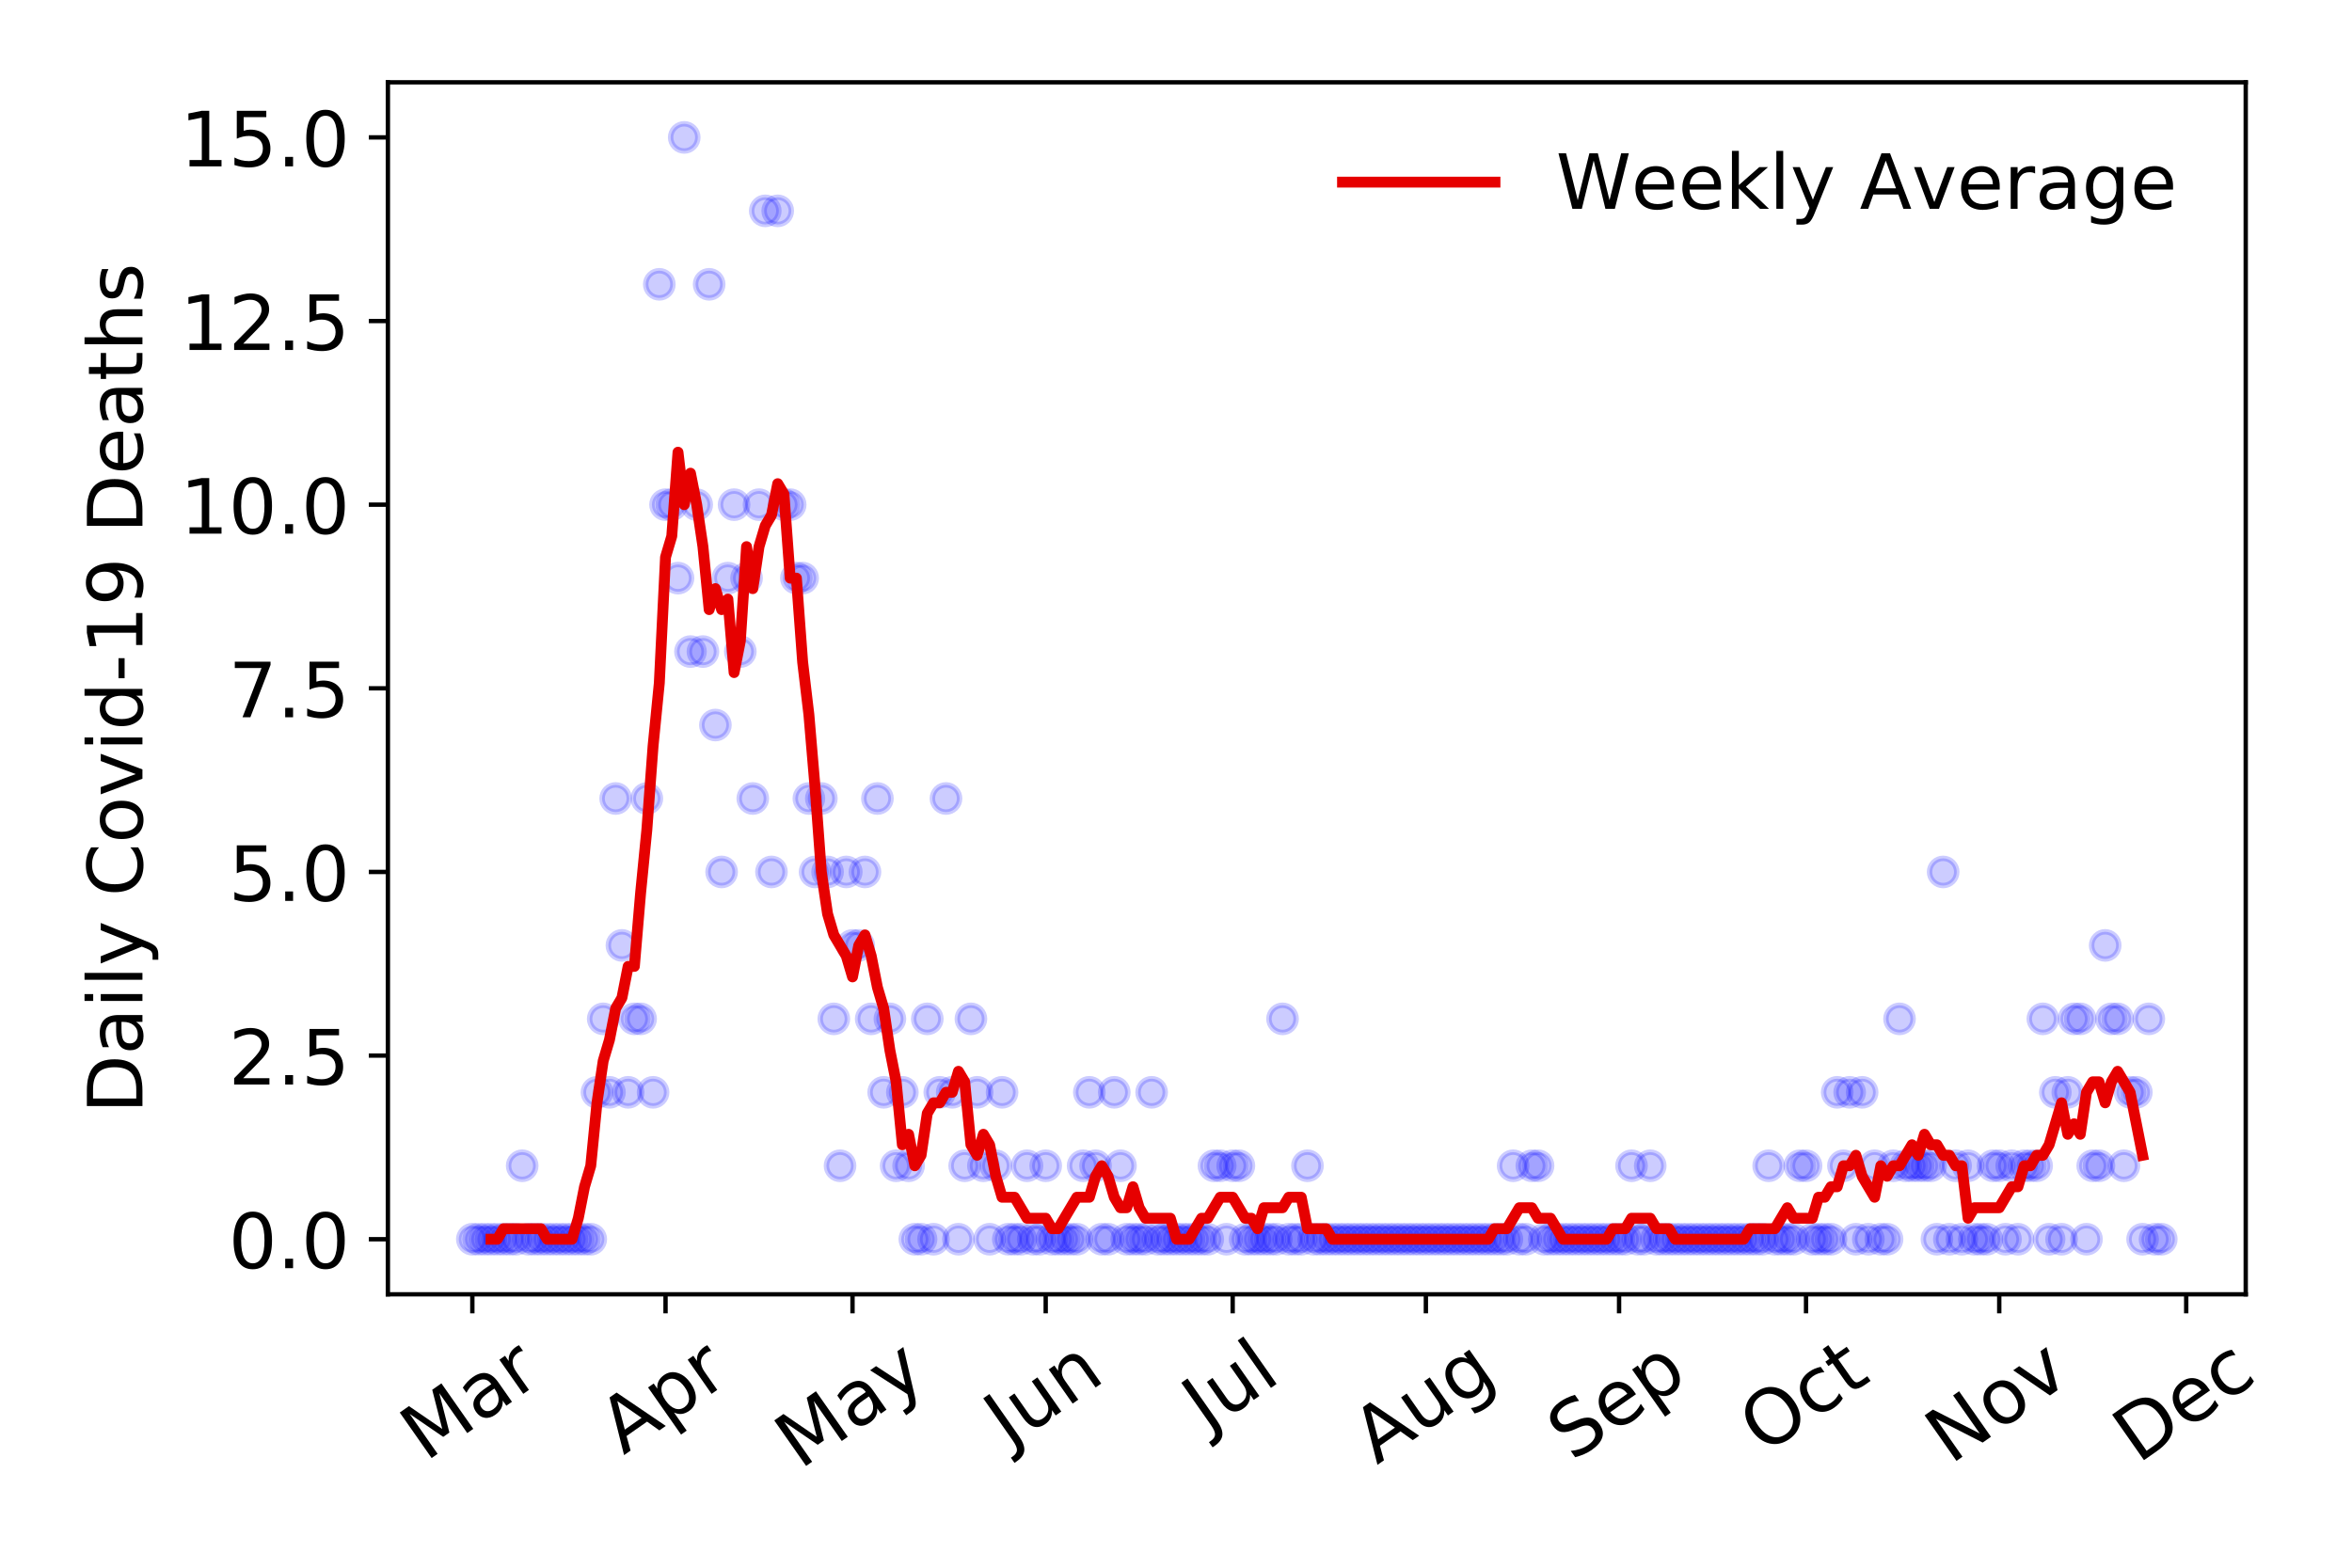 <?xml version="1.0" encoding="utf-8" standalone="no"?>
<!DOCTYPE svg PUBLIC "-//W3C//DTD SVG 1.1//EN"
  "http://www.w3.org/Graphics/SVG/1.1/DTD/svg11.dtd">
<!-- Created with matplotlib (https://matplotlib.org/) -->
<svg height="288pt" version="1.1" viewBox="0 0 432 288" width="432pt" xmlns="http://www.w3.org/2000/svg" xmlns:xlink="http://www.w3.org/1999/xlink">
 <defs>
  <style type="text/css">
*{stroke-linecap:butt;stroke-linejoin:round;}
  </style>
 </defs>
 <g id="figure_1">
  <g id="patch_1">
   <path d="M 0 288 
L 432 288 
L 432 0 
L 0 0 
z
" style="fill:#ffffff;"/>
  </g>
  <g id="axes_1">
   <g id="patch_2">
    <path d="M 71.245 237.778 
L 412.481 237.778 
L 412.481 15.12 
L 71.245 15.12 
z
" style="fill:#ffffff;"/>
   </g>
   <g id="matplotlib.axis_1">
    <g id="xtick_1">
     <g id="line2d_1">
      <defs>
       <path d="M 0 0 
L 0 3.5 
" id="m23667f7a70" style="stroke:#000000;stroke-width:0.8;"/>
      </defs>
      <g>
       <use style="stroke:#000000;stroke-width:0.8;" x="86.756" xlink:href="#m23667f7a70" y="237.778"/>
      </g>
     </g>
     <g id="text_1">
      <!-- Mar -->
      <defs>
       <path d="M 9.812 72.906 
L 24.516 72.906 
L 43.109 23.297 
L 61.812 72.906 
L 76.516 72.906 
L 76.516 0 
L 66.891 0 
L 66.891 64.016 
L 48.094 14.016 
L 38.188 14.016 
L 19.391 64.016 
L 19.391 0 
L 9.812 0 
z
" id="DejaVuSans-77"/>
       <path d="M 34.281 27.484 
Q 23.391 27.484 19.188 25 
Q 14.984 22.516 14.984 16.5 
Q 14.984 11.719 18.141 8.906 
Q 21.297 6.109 26.703 6.109 
Q 34.188 6.109 38.703 11.406 
Q 43.219 16.703 43.219 25.484 
L 43.219 27.484 
z
M 52.203 31.203 
L 52.203 0 
L 43.219 0 
L 43.219 8.297 
Q 40.141 3.328 35.547 0.953 
Q 30.953 -1.422 24.312 -1.422 
Q 15.922 -1.422 10.953 3.297 
Q 6 8.016 6 15.922 
Q 6 25.141 12.172 29.828 
Q 18.359 34.516 30.609 34.516 
L 43.219 34.516 
L 43.219 35.406 
Q 43.219 41.609 39.141 45 
Q 35.062 48.391 27.688 48.391 
Q 23 48.391 18.547 47.266 
Q 14.109 46.141 10.016 43.891 
L 10.016 52.203 
Q 14.938 54.109 19.578 55.047 
Q 24.219 56 28.609 56 
Q 40.484 56 46.344 49.844 
Q 52.203 43.703 52.203 31.203 
z
" id="DejaVuSans-97"/>
       <path d="M 41.109 46.297 
Q 39.594 47.172 37.812 47.578 
Q 36.031 48 33.891 48 
Q 26.266 48 22.188 43.047 
Q 18.109 38.094 18.109 28.812 
L 18.109 0 
L 9.078 0 
L 9.078 54.688 
L 18.109 54.688 
L 18.109 46.188 
Q 20.953 51.172 25.484 53.578 
Q 30.031 56 36.531 56 
Q 37.453 56 38.578 55.875 
Q 39.703 55.766 41.062 55.516 
z
" id="DejaVuSans-114"/>
      </defs>
      <g transform="translate(78.153 268.643)rotate(-35)scale(0.14 -0.14)">
       <use xlink:href="#DejaVuSans-77"/>
       <use x="86.279" xlink:href="#DejaVuSans-97"/>
       <use x="147.559" xlink:href="#DejaVuSans-114"/>
      </g>
     </g>
    </g>
    <g id="xtick_2">
     <g id="line2d_2">
      <g>
       <use style="stroke:#000000;stroke-width:0.8;" x="122.242" xlink:href="#m23667f7a70" y="237.778"/>
      </g>
     </g>
     <g id="text_2">
      <!-- Apr -->
      <defs>
       <path d="M 34.188 63.188 
L 20.797 26.906 
L 47.609 26.906 
z
M 28.609 72.906 
L 39.797 72.906 
L 67.578 0 
L 57.328 0 
L 50.688 18.703 
L 17.828 18.703 
L 11.188 0 
L 0.781 0 
z
" id="DejaVuSans-65"/>
       <path d="M 18.109 8.203 
L 18.109 -20.797 
L 9.078 -20.797 
L 9.078 54.688 
L 18.109 54.688 
L 18.109 46.391 
Q 20.953 51.266 25.266 53.625 
Q 29.594 56 35.594 56 
Q 45.562 56 51.781 48.094 
Q 58.016 40.188 58.016 27.297 
Q 58.016 14.406 51.781 6.484 
Q 45.562 -1.422 35.594 -1.422 
Q 29.594 -1.422 25.266 0.953 
Q 20.953 3.328 18.109 8.203 
z
M 48.688 27.297 
Q 48.688 37.203 44.609 42.844 
Q 40.531 48.484 33.406 48.484 
Q 26.266 48.484 22.188 42.844 
Q 18.109 37.203 18.109 27.297 
Q 18.109 17.391 22.188 11.75 
Q 26.266 6.109 33.406 6.109 
Q 40.531 6.109 44.609 11.75 
Q 48.688 17.391 48.688 27.297 
z
" id="DejaVuSans-112"/>
      </defs>
      <g transform="translate(114.537 267.384)rotate(-35)scale(0.14 -0.14)">
       <use xlink:href="#DejaVuSans-65"/>
       <use x="68.408" xlink:href="#DejaVuSans-112"/>
       <use x="131.885" xlink:href="#DejaVuSans-114"/>
      </g>
     </g>
    </g>
    <g id="xtick_3">
     <g id="line2d_3">
      <g>
       <use style="stroke:#000000;stroke-width:0.8;" x="156.583" xlink:href="#m23667f7a70" y="237.778"/>
      </g>
     </g>
     <g id="text_3">
      <!-- May -->
      <defs>
       <path d="M 32.172 -5.078 
Q 28.375 -14.844 24.75 -17.812 
Q 21.141 -20.797 15.094 -20.797 
L 7.906 -20.797 
L 7.906 -13.281 
L 13.188 -13.281 
Q 16.891 -13.281 18.938 -11.516 
Q 21 -9.766 23.484 -3.219 
L 25.094 0.875 
L 2.984 54.688 
L 12.5 54.688 
L 29.594 11.922 
L 46.688 54.688 
L 56.203 54.688 
z
" id="DejaVuSans-121"/>
      </defs>
      <g transform="translate(146.943 270.094)rotate(-35)scale(0.14 -0.14)">
       <use xlink:href="#DejaVuSans-77"/>
       <use x="86.279" xlink:href="#DejaVuSans-97"/>
       <use x="147.559" xlink:href="#DejaVuSans-121"/>
      </g>
     </g>
    </g>
    <g id="xtick_4">
     <g id="line2d_4">
      <g>
       <use style="stroke:#000000;stroke-width:0.8;" x="192.068" xlink:href="#m23667f7a70" y="237.778"/>
      </g>
     </g>
     <g id="text_4">
      <!-- Jun -->
      <defs>
       <path d="M 9.812 72.906 
L 19.672 72.906 
L 19.672 5.078 
Q 19.672 -8.109 14.672 -14.062 
Q 9.672 -20.016 -1.422 -20.016 
L -5.172 -20.016 
L -5.172 -11.719 
L -2.094 -11.719 
Q 4.438 -11.719 7.125 -8.047 
Q 9.812 -4.391 9.812 5.078 
z
" id="DejaVuSans-74"/>
       <path d="M 8.5 21.578 
L 8.5 54.688 
L 17.484 54.688 
L 17.484 21.922 
Q 17.484 14.156 20.5 10.266 
Q 23.531 6.391 29.594 6.391 
Q 36.859 6.391 41.078 11.031 
Q 45.312 15.672 45.312 23.688 
L 45.312 54.688 
L 54.297 54.688 
L 54.297 0 
L 45.312 0 
L 45.312 8.406 
Q 42.047 3.422 37.719 1 
Q 33.406 -1.422 27.688 -1.422 
Q 18.266 -1.422 13.375 4.438 
Q 8.5 10.297 8.5 21.578 
z
M 31.109 56 
z
" id="DejaVuSans-117"/>
       <path d="M 54.891 33.016 
L 54.891 0 
L 45.906 0 
L 45.906 32.719 
Q 45.906 40.484 42.875 44.328 
Q 39.844 48.188 33.797 48.188 
Q 26.516 48.188 22.312 43.547 
Q 18.109 38.922 18.109 30.906 
L 18.109 0 
L 9.078 0 
L 9.078 54.688 
L 18.109 54.688 
L 18.109 46.188 
Q 21.344 51.125 25.703 53.562 
Q 30.078 56 35.797 56 
Q 45.219 56 50.047 50.172 
Q 54.891 44.344 54.891 33.016 
z
" id="DejaVuSans-110"/>
      </defs>
      <g transform="translate(185.325 266.039)rotate(-35)scale(0.14 -0.14)">
       <use xlink:href="#DejaVuSans-74"/>
       <use x="29.492" xlink:href="#DejaVuSans-117"/>
       <use x="92.871" xlink:href="#DejaVuSans-110"/>
      </g>
     </g>
    </g>
    <g id="xtick_5">
     <g id="line2d_5">
      <g>
       <use style="stroke:#000000;stroke-width:0.8;" x="226.409" xlink:href="#m23667f7a70" y="237.778"/>
      </g>
     </g>
     <g id="text_5">
      <!-- Jul -->
      <defs>
       <path d="M 9.422 75.984 
L 18.406 75.984 
L 18.406 0 
L 9.422 0 
z
" id="DejaVuSans-108"/>
      </defs>
      <g transform="translate(221.707 263.181)rotate(-35)scale(0.14 -0.14)">
       <use xlink:href="#DejaVuSans-74"/>
       <use x="29.492" xlink:href="#DejaVuSans-117"/>
       <use x="92.871" xlink:href="#DejaVuSans-108"/>
      </g>
     </g>
    </g>
    <g id="xtick_6">
     <g id="line2d_6">
      <g>
       <use style="stroke:#000000;stroke-width:0.8;" x="261.895" xlink:href="#m23667f7a70" y="237.778"/>
      </g>
     </g>
     <g id="text_6">
      <!-- Aug -->
      <defs>
       <path d="M 45.406 27.984 
Q 45.406 37.75 41.375 43.109 
Q 37.359 48.484 30.078 48.484 
Q 22.859 48.484 18.828 43.109 
Q 14.797 37.75 14.797 27.984 
Q 14.797 18.266 18.828 12.891 
Q 22.859 7.516 30.078 7.516 
Q 37.359 7.516 41.375 12.891 
Q 45.406 18.266 45.406 27.984 
z
M 54.391 6.781 
Q 54.391 -7.172 48.188 -13.984 
Q 42 -20.797 29.203 -20.797 
Q 24.469 -20.797 20.266 -20.094 
Q 16.062 -19.391 12.109 -17.922 
L 12.109 -9.188 
Q 16.062 -11.328 19.922 -12.344 
Q 23.781 -13.375 27.781 -13.375 
Q 36.625 -13.375 41.016 -8.766 
Q 45.406 -4.156 45.406 5.172 
L 45.406 9.625 
Q 42.625 4.781 38.281 2.391 
Q 33.938 0 27.875 0 
Q 17.828 0 11.672 7.656 
Q 5.516 15.328 5.516 27.984 
Q 5.516 40.672 11.672 48.328 
Q 17.828 56 27.875 56 
Q 33.938 56 38.281 53.609 
Q 42.625 51.219 45.406 46.391 
L 45.406 54.688 
L 54.391 54.688 
z
" id="DejaVuSans-103"/>
      </defs>
      <g transform="translate(252.914 269.172)rotate(-35)scale(0.14 -0.14)">
       <use xlink:href="#DejaVuSans-65"/>
       <use x="68.408" xlink:href="#DejaVuSans-117"/>
       <use x="131.787" xlink:href="#DejaVuSans-103"/>
      </g>
     </g>
    </g>
    <g id="xtick_7">
     <g id="line2d_7">
      <g>
       <use style="stroke:#000000;stroke-width:0.8;" x="297.381" xlink:href="#m23667f7a70" y="237.778"/>
      </g>
     </g>
     <g id="text_7">
      <!-- Sep -->
      <defs>
       <path d="M 53.516 70.516 
L 53.516 60.891 
Q 47.906 63.578 42.922 64.891 
Q 37.938 66.219 33.297 66.219 
Q 25.25 66.219 20.875 63.094 
Q 16.5 59.969 16.5 54.203 
Q 16.5 49.359 19.406 46.891 
Q 22.312 44.438 30.422 42.922 
L 36.375 41.703 
Q 47.406 39.594 52.656 34.297 
Q 57.906 29 57.906 20.125 
Q 57.906 9.516 50.797 4.047 
Q 43.703 -1.422 29.984 -1.422 
Q 24.812 -1.422 18.969 -0.25 
Q 13.141 0.922 6.891 3.219 
L 6.891 13.375 
Q 12.891 10.016 18.656 8.297 
Q 24.422 6.594 29.984 6.594 
Q 38.422 6.594 43.016 9.906 
Q 47.609 13.234 47.609 19.391 
Q 47.609 24.75 44.312 27.781 
Q 41.016 30.812 33.5 32.328 
L 27.484 33.5 
Q 16.453 35.688 11.516 40.375 
Q 6.594 45.062 6.594 53.422 
Q 6.594 63.094 13.406 68.656 
Q 20.219 74.219 32.172 74.219 
Q 37.312 74.219 42.625 73.281 
Q 47.953 72.359 53.516 70.516 
z
" id="DejaVuSans-83"/>
       <path d="M 56.203 29.594 
L 56.203 25.203 
L 14.891 25.203 
Q 15.484 15.922 20.484 11.062 
Q 25.484 6.203 34.422 6.203 
Q 39.594 6.203 44.453 7.469 
Q 49.312 8.734 54.109 11.281 
L 54.109 2.781 
Q 49.266 0.734 44.188 -0.344 
Q 39.109 -1.422 33.891 -1.422 
Q 20.797 -1.422 13.156 6.188 
Q 5.516 13.812 5.516 26.812 
Q 5.516 40.234 12.766 48.109 
Q 20.016 56 32.328 56 
Q 43.359 56 49.781 48.891 
Q 56.203 41.797 56.203 29.594 
z
M 47.219 32.234 
Q 47.125 39.594 43.094 43.984 
Q 39.062 48.391 32.422 48.391 
Q 24.906 48.391 20.391 44.141 
Q 15.875 39.891 15.188 32.172 
z
" id="DejaVuSans-101"/>
      </defs>
      <g transform="translate(288.788 268.629)rotate(-35)scale(0.14 -0.14)">
       <use xlink:href="#DejaVuSans-83"/>
       <use x="63.477" xlink:href="#DejaVuSans-101"/>
       <use x="125" xlink:href="#DejaVuSans-112"/>
      </g>
     </g>
    </g>
    <g id="xtick_8">
     <g id="line2d_8">
      <g>
       <use style="stroke:#000000;stroke-width:0.8;" x="331.722" xlink:href="#m23667f7a70" y="237.778"/>
      </g>
     </g>
     <g id="text_8">
      <!-- Oct -->
      <defs>
       <path d="M 39.406 66.219 
Q 28.656 66.219 22.328 58.203 
Q 16.016 50.203 16.016 36.375 
Q 16.016 22.609 22.328 14.594 
Q 28.656 6.594 39.406 6.594 
Q 50.141 6.594 56.422 14.594 
Q 62.703 22.609 62.703 36.375 
Q 62.703 50.203 56.422 58.203 
Q 50.141 66.219 39.406 66.219 
z
M 39.406 74.219 
Q 54.734 74.219 63.906 63.938 
Q 73.094 53.656 73.094 36.375 
Q 73.094 19.141 63.906 8.859 
Q 54.734 -1.422 39.406 -1.422 
Q 24.031 -1.422 14.812 8.828 
Q 5.609 19.094 5.609 36.375 
Q 5.609 53.656 14.812 63.938 
Q 24.031 74.219 39.406 74.219 
z
" id="DejaVuSans-79"/>
       <path d="M 48.781 52.594 
L 48.781 44.188 
Q 44.969 46.297 41.141 47.344 
Q 37.312 48.391 33.406 48.391 
Q 24.656 48.391 19.812 42.844 
Q 14.984 37.312 14.984 27.297 
Q 14.984 17.281 19.812 11.734 
Q 24.656 6.203 33.406 6.203 
Q 37.312 6.203 41.141 7.25 
Q 44.969 8.297 48.781 10.406 
L 48.781 2.094 
Q 45.016 0.344 40.984 -0.531 
Q 36.969 -1.422 32.422 -1.422 
Q 20.062 -1.422 12.781 6.344 
Q 5.516 14.109 5.516 27.297 
Q 5.516 40.672 12.859 48.328 
Q 20.219 56 33.016 56 
Q 37.156 56 41.109 55.141 
Q 45.062 54.297 48.781 52.594 
z
" id="DejaVuSans-99"/>
       <path d="M 18.312 70.219 
L 18.312 54.688 
L 36.812 54.688 
L 36.812 47.703 
L 18.312 47.703 
L 18.312 18.016 
Q 18.312 11.328 20.141 9.422 
Q 21.969 7.516 27.594 7.516 
L 36.812 7.516 
L 36.812 0 
L 27.594 0 
Q 17.188 0 13.234 3.875 
Q 9.281 7.766 9.281 18.016 
L 9.281 47.703 
L 2.688 47.703 
L 2.688 54.688 
L 9.281 54.688 
L 9.281 70.219 
z
" id="DejaVuSans-116"/>
      </defs>
      <g transform="translate(324.023 267.377)rotate(-35)scale(0.14 -0.14)">
       <use xlink:href="#DejaVuSans-79"/>
       <use x="78.711" xlink:href="#DejaVuSans-99"/>
       <use x="133.691" xlink:href="#DejaVuSans-116"/>
      </g>
     </g>
    </g>
    <g id="xtick_9">
     <g id="line2d_9">
      <g>
       <use style="stroke:#000000;stroke-width:0.8;" x="367.208" xlink:href="#m23667f7a70" y="237.778"/>
      </g>
     </g>
     <g id="text_9">
      <!-- Nov -->
      <defs>
       <path d="M 9.812 72.906 
L 23.094 72.906 
L 55.422 11.922 
L 55.422 72.906 
L 64.984 72.906 
L 64.984 0 
L 51.703 0 
L 19.391 60.984 
L 19.391 0 
L 9.812 0 
z
" id="DejaVuSans-78"/>
       <path d="M 30.609 48.391 
Q 23.391 48.391 19.188 42.75 
Q 14.984 37.109 14.984 27.297 
Q 14.984 17.484 19.156 11.844 
Q 23.344 6.203 30.609 6.203 
Q 37.797 6.203 41.984 11.859 
Q 46.188 17.531 46.188 27.297 
Q 46.188 37.016 41.984 42.703 
Q 37.797 48.391 30.609 48.391 
z
M 30.609 56 
Q 42.328 56 49.016 48.375 
Q 55.719 40.766 55.719 27.297 
Q 55.719 13.875 49.016 6.219 
Q 42.328 -1.422 30.609 -1.422 
Q 18.844 -1.422 12.172 6.219 
Q 5.516 13.875 5.516 27.297 
Q 5.516 40.766 12.172 48.375 
Q 18.844 56 30.609 56 
z
" id="DejaVuSans-111"/>
       <path d="M 2.984 54.688 
L 12.5 54.688 
L 29.594 8.797 
L 46.688 54.688 
L 56.203 54.688 
L 35.688 0 
L 23.484 0 
z
" id="DejaVuSans-118"/>
      </defs>
      <g transform="translate(358.232 269.166)rotate(-35)scale(0.14 -0.14)">
       <use xlink:href="#DejaVuSans-78"/>
       <use x="74.805" xlink:href="#DejaVuSans-111"/>
       <use x="135.986" xlink:href="#DejaVuSans-118"/>
      </g>
     </g>
    </g>
    <g id="xtick_10">
     <g id="line2d_10">
      <g>
       <use style="stroke:#000000;stroke-width:0.8;" x="401.549" xlink:href="#m23667f7a70" y="237.778"/>
      </g>
     </g>
     <g id="text_10">
      <!-- Dec -->
      <defs>
       <path d="M 19.672 64.797 
L 19.672 8.109 
L 31.594 8.109 
Q 46.688 8.109 53.688 14.938 
Q 60.688 21.781 60.688 36.531 
Q 60.688 51.172 53.688 57.984 
Q 46.688 64.797 31.594 64.797 
z
M 9.812 72.906 
L 30.078 72.906 
Q 51.266 72.906 61.172 64.094 
Q 71.094 55.281 71.094 36.531 
Q 71.094 17.672 61.125 8.828 
Q 51.172 0 30.078 0 
L 9.812 0 
z
" id="DejaVuSans-68"/>
      </defs>
      <g transform="translate(392.669 269.032)rotate(-35)scale(0.14 -0.14)">
       <use xlink:href="#DejaVuSans-68"/>
       <use x="77.002" xlink:href="#DejaVuSans-101"/>
       <use x="138.525" xlink:href="#DejaVuSans-99"/>
      </g>
     </g>
    </g>
   </g>
   <g id="matplotlib.axis_2">
    <g id="ytick_1">
     <g id="line2d_11">
      <defs>
       <path d="M 0 0 
L -3.5 0 
" id="m5f754d36b5" style="stroke:#000000;stroke-width:0.8;"/>
      </defs>
      <g>
       <use style="stroke:#000000;stroke-width:0.8;" x="71.245" xlink:href="#m5f754d36b5" y="227.657"/>
      </g>
     </g>
     <g id="text_11">
      <!-- 0.0 -->
      <defs>
       <path d="M 31.781 66.406 
Q 24.172 66.406 20.328 58.906 
Q 16.5 51.422 16.5 36.375 
Q 16.5 21.391 20.328 13.891 
Q 24.172 6.391 31.781 6.391 
Q 39.453 6.391 43.281 13.891 
Q 47.125 21.391 47.125 36.375 
Q 47.125 51.422 43.281 58.906 
Q 39.453 66.406 31.781 66.406 
z
M 31.781 74.219 
Q 44.047 74.219 50.516 64.516 
Q 56.984 54.828 56.984 36.375 
Q 56.984 17.969 50.516 8.266 
Q 44.047 -1.422 31.781 -1.422 
Q 19.531 -1.422 13.062 8.266 
Q 6.594 17.969 6.594 36.375 
Q 6.594 54.828 13.062 64.516 
Q 19.531 74.219 31.781 74.219 
z
" id="DejaVuSans-48"/>
       <path d="M 10.688 12.406 
L 21 12.406 
L 21 0 
L 10.688 0 
z
" id="DejaVuSans-46"/>
      </defs>
      <g transform="translate(41.981 232.976)scale(0.14 -0.14)">
       <use xlink:href="#DejaVuSans-48"/>
       <use x="63.623" xlink:href="#DejaVuSans-46"/>
       <use x="95.41" xlink:href="#DejaVuSans-48"/>
      </g>
     </g>
    </g>
    <g id="ytick_2">
     <g id="line2d_12">
      <g>
       <use style="stroke:#000000;stroke-width:0.8;" x="71.245" xlink:href="#m5f754d36b5" y="193.921"/>
      </g>
     </g>
     <g id="text_12">
      <!-- 2.5 -->
      <defs>
       <path d="M 19.188 8.297 
L 53.609 8.297 
L 53.609 0 
L 7.328 0 
L 7.328 8.297 
Q 12.938 14.109 22.625 23.891 
Q 32.328 33.688 34.812 36.531 
Q 39.547 41.844 41.422 45.531 
Q 43.312 49.219 43.312 52.781 
Q 43.312 58.594 39.234 62.25 
Q 35.156 65.922 28.609 65.922 
Q 23.969 65.922 18.812 64.312 
Q 13.672 62.703 7.812 59.422 
L 7.812 69.391 
Q 13.766 71.781 18.938 73 
Q 24.125 74.219 28.422 74.219 
Q 39.75 74.219 46.484 68.547 
Q 53.219 62.891 53.219 53.422 
Q 53.219 48.922 51.531 44.891 
Q 49.859 40.875 45.406 35.406 
Q 44.188 33.984 37.641 27.219 
Q 31.109 20.453 19.188 8.297 
z
" id="DejaVuSans-50"/>
       <path d="M 10.797 72.906 
L 49.516 72.906 
L 49.516 64.594 
L 19.828 64.594 
L 19.828 46.734 
Q 21.969 47.469 24.109 47.828 
Q 26.266 48.188 28.422 48.188 
Q 40.625 48.188 47.75 41.5 
Q 54.891 34.812 54.891 23.391 
Q 54.891 11.625 47.562 5.094 
Q 40.234 -1.422 26.906 -1.422 
Q 22.312 -1.422 17.547 -0.641 
Q 12.797 0.141 7.719 1.703 
L 7.719 11.625 
Q 12.109 9.234 16.797 8.062 
Q 21.484 6.891 26.703 6.891 
Q 35.156 6.891 40.078 11.328 
Q 45.016 15.766 45.016 23.391 
Q 45.016 31 40.078 35.438 
Q 35.156 39.891 26.703 39.891 
Q 22.75 39.891 18.812 39.016 
Q 14.891 38.141 10.797 36.281 
z
" id="DejaVuSans-53"/>
      </defs>
      <g transform="translate(41.981 199.24)scale(0.14 -0.14)">
       <use xlink:href="#DejaVuSans-50"/>
       <use x="63.623" xlink:href="#DejaVuSans-46"/>
       <use x="95.41" xlink:href="#DejaVuSans-53"/>
      </g>
     </g>
    </g>
    <g id="ytick_3">
     <g id="line2d_13">
      <g>
       <use style="stroke:#000000;stroke-width:0.8;" x="71.245" xlink:href="#m5f754d36b5" y="160.185"/>
      </g>
     </g>
     <g id="text_13">
      <!-- 5.0 -->
      <g transform="translate(41.981 165.504)scale(0.14 -0.14)">
       <use xlink:href="#DejaVuSans-53"/>
       <use x="63.623" xlink:href="#DejaVuSans-46"/>
       <use x="95.41" xlink:href="#DejaVuSans-48"/>
      </g>
     </g>
    </g>
    <g id="ytick_4">
     <g id="line2d_14">
      <g>
       <use style="stroke:#000000;stroke-width:0.8;" x="71.245" xlink:href="#m5f754d36b5" y="126.449"/>
      </g>
     </g>
     <g id="text_14">
      <!-- 7.5 -->
      <defs>
       <path d="M 8.203 72.906 
L 55.078 72.906 
L 55.078 68.703 
L 28.609 0 
L 18.312 0 
L 43.219 64.594 
L 8.203 64.594 
z
" id="DejaVuSans-55"/>
      </defs>
      <g transform="translate(41.981 131.768)scale(0.14 -0.14)">
       <use xlink:href="#DejaVuSans-55"/>
       <use x="63.623" xlink:href="#DejaVuSans-46"/>
       <use x="95.41" xlink:href="#DejaVuSans-53"/>
      </g>
     </g>
    </g>
    <g id="ytick_5">
     <g id="line2d_15">
      <g>
       <use style="stroke:#000000;stroke-width:0.8;" x="71.245" xlink:href="#m5f754d36b5" y="92.713"/>
      </g>
     </g>
     <g id="text_15">
      <!-- 10.0 -->
      <defs>
       <path d="M 12.406 8.297 
L 28.516 8.297 
L 28.516 63.922 
L 10.984 60.406 
L 10.984 69.391 
L 28.422 72.906 
L 38.281 72.906 
L 38.281 8.297 
L 54.391 8.297 
L 54.391 0 
L 12.406 0 
z
" id="DejaVuSans-49"/>
      </defs>
      <g transform="translate(33.073 98.032)scale(0.14 -0.14)">
       <use xlink:href="#DejaVuSans-49"/>
       <use x="63.623" xlink:href="#DejaVuSans-48"/>
       <use x="127.246" xlink:href="#DejaVuSans-46"/>
       <use x="159.033" xlink:href="#DejaVuSans-48"/>
      </g>
     </g>
    </g>
    <g id="ytick_6">
     <g id="line2d_16">
      <g>
       <use style="stroke:#000000;stroke-width:0.8;" x="71.245" xlink:href="#m5f754d36b5" y="58.977"/>
      </g>
     </g>
     <g id="text_16">
      <!-- 12.5 -->
      <g transform="translate(33.073 64.296)scale(0.14 -0.14)">
       <use xlink:href="#DejaVuSans-49"/>
       <use x="63.623" xlink:href="#DejaVuSans-50"/>
       <use x="127.246" xlink:href="#DejaVuSans-46"/>
       <use x="159.033" xlink:href="#DejaVuSans-53"/>
      </g>
     </g>
    </g>
    <g id="ytick_7">
     <g id="line2d_17">
      <g>
       <use style="stroke:#000000;stroke-width:0.8;" x="71.245" xlink:href="#m5f754d36b5" y="25.241"/>
      </g>
     </g>
     <g id="text_17">
      <!-- 15.0 -->
      <g transform="translate(33.073 30.56)scale(0.14 -0.14)">
       <use xlink:href="#DejaVuSans-49"/>
       <use x="63.623" xlink:href="#DejaVuSans-53"/>
       <use x="127.246" xlink:href="#DejaVuSans-46"/>
       <use x="159.033" xlink:href="#DejaVuSans-48"/>
      </g>
     </g>
    </g>
    <g id="text_18">
     <!-- Daily Covid-19 Deaths -->
     <defs>
      <path d="M 9.422 54.688 
L 18.406 54.688 
L 18.406 0 
L 9.422 0 
z
M 9.422 75.984 
L 18.406 75.984 
L 18.406 64.594 
L 9.422 64.594 
z
" id="DejaVuSans-105"/>
      <path id="DejaVuSans-32"/>
      <path d="M 64.406 67.281 
L 64.406 56.891 
Q 59.422 61.531 53.781 63.812 
Q 48.141 66.109 41.797 66.109 
Q 29.297 66.109 22.656 58.469 
Q 16.016 50.828 16.016 36.375 
Q 16.016 21.969 22.656 14.328 
Q 29.297 6.688 41.797 6.688 
Q 48.141 6.688 53.781 8.984 
Q 59.422 11.281 64.406 15.922 
L 64.406 5.609 
Q 59.234 2.094 53.438 0.328 
Q 47.656 -1.422 41.219 -1.422 
Q 24.656 -1.422 15.125 8.703 
Q 5.609 18.844 5.609 36.375 
Q 5.609 53.953 15.125 64.078 
Q 24.656 74.219 41.219 74.219 
Q 47.75 74.219 53.531 72.484 
Q 59.328 70.75 64.406 67.281 
z
" id="DejaVuSans-67"/>
      <path d="M 45.406 46.391 
L 45.406 75.984 
L 54.391 75.984 
L 54.391 0 
L 45.406 0 
L 45.406 8.203 
Q 42.578 3.328 38.25 0.953 
Q 33.938 -1.422 27.875 -1.422 
Q 17.969 -1.422 11.734 6.484 
Q 5.516 14.406 5.516 27.297 
Q 5.516 40.188 11.734 48.094 
Q 17.969 56 27.875 56 
Q 33.938 56 38.25 53.625 
Q 42.578 51.266 45.406 46.391 
z
M 14.797 27.297 
Q 14.797 17.391 18.875 11.75 
Q 22.953 6.109 30.078 6.109 
Q 37.203 6.109 41.297 11.75 
Q 45.406 17.391 45.406 27.297 
Q 45.406 37.203 41.297 42.844 
Q 37.203 48.484 30.078 48.484 
Q 22.953 48.484 18.875 42.844 
Q 14.797 37.203 14.797 27.297 
z
" id="DejaVuSans-100"/>
      <path d="M 4.891 31.391 
L 31.203 31.391 
L 31.203 23.391 
L 4.891 23.391 
z
" id="DejaVuSans-45"/>
      <path d="M 10.984 1.516 
L 10.984 10.5 
Q 14.703 8.734 18.5 7.812 
Q 22.312 6.891 25.984 6.891 
Q 35.75 6.891 40.891 13.453 
Q 46.047 20.016 46.781 33.406 
Q 43.953 29.203 39.594 26.953 
Q 35.25 24.703 29.984 24.703 
Q 19.047 24.703 12.672 31.312 
Q 6.297 37.938 6.297 49.422 
Q 6.297 60.641 12.938 67.422 
Q 19.578 74.219 30.609 74.219 
Q 43.266 74.219 49.922 64.516 
Q 56.594 54.828 56.594 36.375 
Q 56.594 19.141 48.406 8.859 
Q 40.234 -1.422 26.422 -1.422 
Q 22.703 -1.422 18.891 -0.688 
Q 15.094 0.047 10.984 1.516 
z
M 30.609 32.422 
Q 37.25 32.422 41.125 36.953 
Q 45.016 41.5 45.016 49.422 
Q 45.016 57.281 41.125 61.844 
Q 37.25 66.406 30.609 66.406 
Q 23.969 66.406 20.094 61.844 
Q 16.219 57.281 16.219 49.422 
Q 16.219 41.5 20.094 36.953 
Q 23.969 32.422 30.609 32.422 
z
" id="DejaVuSans-57"/>
      <path d="M 54.891 33.016 
L 54.891 0 
L 45.906 0 
L 45.906 32.719 
Q 45.906 40.484 42.875 44.328 
Q 39.844 48.188 33.797 48.188 
Q 26.516 48.188 22.312 43.547 
Q 18.109 38.922 18.109 30.906 
L 18.109 0 
L 9.078 0 
L 9.078 75.984 
L 18.109 75.984 
L 18.109 46.188 
Q 21.344 51.125 25.703 53.562 
Q 30.078 56 35.797 56 
Q 45.219 56 50.047 50.172 
Q 54.891 44.344 54.891 33.016 
z
" id="DejaVuSans-104"/>
      <path d="M 44.281 53.078 
L 44.281 44.578 
Q 40.484 46.531 36.375 47.5 
Q 32.281 48.484 27.875 48.484 
Q 21.188 48.484 17.844 46.438 
Q 14.5 44.391 14.5 40.281 
Q 14.5 37.156 16.891 35.375 
Q 19.281 33.594 26.516 31.984 
L 29.594 31.297 
Q 39.156 29.25 43.188 25.516 
Q 47.219 21.781 47.219 15.094 
Q 47.219 7.469 41.188 3.016 
Q 35.156 -1.422 24.609 -1.422 
Q 20.219 -1.422 15.453 -0.562 
Q 10.688 0.297 5.422 2 
L 5.422 11.281 
Q 10.406 8.688 15.234 7.391 
Q 20.062 6.109 24.812 6.109 
Q 31.156 6.109 34.562 8.281 
Q 37.984 10.453 37.984 14.406 
Q 37.984 18.062 35.516 20.016 
Q 33.062 21.969 24.703 23.781 
L 21.578 24.516 
Q 13.234 26.266 9.516 29.906 
Q 5.812 33.547 5.812 39.891 
Q 5.812 47.609 11.281 51.797 
Q 16.75 56 26.812 56 
Q 31.781 56 36.172 55.266 
Q 40.578 54.547 44.281 53.078 
z
" id="DejaVuSans-115"/>
     </defs>
     <g transform="translate(26.162 204.56)rotate(-90)scale(0.14 -0.14)">
      <use xlink:href="#DejaVuSans-68"/>
      <use x="77.002" xlink:href="#DejaVuSans-97"/>
      <use x="138.281" xlink:href="#DejaVuSans-105"/>
      <use x="166.064" xlink:href="#DejaVuSans-108"/>
      <use x="193.848" xlink:href="#DejaVuSans-121"/>
      <use x="253.027" xlink:href="#DejaVuSans-32"/>
      <use x="284.814" xlink:href="#DejaVuSans-67"/>
      <use x="354.639" xlink:href="#DejaVuSans-111"/>
      <use x="415.82" xlink:href="#DejaVuSans-118"/>
      <use x="475" xlink:href="#DejaVuSans-105"/>
      <use x="502.783" xlink:href="#DejaVuSans-100"/>
      <use x="566.26" xlink:href="#DejaVuSans-45"/>
      <use x="602.344" xlink:href="#DejaVuSans-49"/>
      <use x="665.967" xlink:href="#DejaVuSans-57"/>
      <use x="729.59" xlink:href="#DejaVuSans-32"/>
      <use x="761.377" xlink:href="#DejaVuSans-68"/>
      <use x="838.379" xlink:href="#DejaVuSans-101"/>
      <use x="899.902" xlink:href="#DejaVuSans-97"/>
      <use x="961.182" xlink:href="#DejaVuSans-116"/>
      <use x="1000.391" xlink:href="#DejaVuSans-104"/>
      <use x="1063.77" xlink:href="#DejaVuSans-115"/>
     </g>
    </g>
   </g>
   <g id="line2d_18">
    <defs>
     <path d="M 0 2.5 
C 0.663 2.5 1.299 2.237 1.768 1.768 
C 2.237 1.299 2.5 0.663 2.5 0 
C 2.5 -0.663 2.237 -1.299 1.768 -1.768 
C 1.299 -2.237 0.663 -2.5 0 -2.5 
C -0.663 -2.5 -1.299 -2.237 -1.768 -1.768 
C -2.237 -1.299 -2.5 -0.663 -2.5 0 
C -2.5 0.663 -2.237 1.299 -1.768 1.768 
C -1.299 2.237 -0.663 2.5 0 2.5 
z
" id="mf1e67953bc" style="stroke:#0000ff;stroke-opacity:0.2;"/>
    </defs>
    <g clip-path="url(#p7f86bca784)">
     <use style="fill:#0000ff;fill-opacity:0.2;stroke:#0000ff;stroke-opacity:0.2;" x="86.756" xlink:href="#mf1e67953bc" y="227.657"/>
     <use style="fill:#0000ff;fill-opacity:0.2;stroke:#0000ff;stroke-opacity:0.2;" x="87.9" xlink:href="#mf1e67953bc" y="227.657"/>
     <use style="fill:#0000ff;fill-opacity:0.2;stroke:#0000ff;stroke-opacity:0.2;" x="89.045" xlink:href="#mf1e67953bc" y="227.657"/>
     <use style="fill:#0000ff;fill-opacity:0.2;stroke:#0000ff;stroke-opacity:0.2;" x="90.19" xlink:href="#mf1e67953bc" y="227.657"/>
     <use style="fill:#0000ff;fill-opacity:0.2;stroke:#0000ff;stroke-opacity:0.2;" x="91.335" xlink:href="#mf1e67953bc" y="227.657"/>
     <use style="fill:#0000ff;fill-opacity:0.2;stroke:#0000ff;stroke-opacity:0.2;" x="92.479" xlink:href="#mf1e67953bc" y="227.657"/>
     <use style="fill:#0000ff;fill-opacity:0.2;stroke:#0000ff;stroke-opacity:0.2;" x="93.624" xlink:href="#mf1e67953bc" y="227.657"/>
     <use style="fill:#0000ff;fill-opacity:0.2;stroke:#0000ff;stroke-opacity:0.2;" x="94.769" xlink:href="#mf1e67953bc" y="227.657"/>
     <use style="fill:#0000ff;fill-opacity:0.2;stroke:#0000ff;stroke-opacity:0.2;" x="95.913" xlink:href="#mf1e67953bc" y="214.163"/>
     <use style="fill:#0000ff;fill-opacity:0.2;stroke:#0000ff;stroke-opacity:0.2;" x="97.058" xlink:href="#mf1e67953bc" y="227.657"/>
     <use style="fill:#0000ff;fill-opacity:0.2;stroke:#0000ff;stroke-opacity:0.2;" x="98.203" xlink:href="#mf1e67953bc" y="227.657"/>
     <use style="fill:#0000ff;fill-opacity:0.2;stroke:#0000ff;stroke-opacity:0.2;" x="99.347" xlink:href="#mf1e67953bc" y="227.657"/>
     <use style="fill:#0000ff;fill-opacity:0.2;stroke:#0000ff;stroke-opacity:0.2;" x="100.492" xlink:href="#mf1e67953bc" y="227.657"/>
     <use style="fill:#0000ff;fill-opacity:0.2;stroke:#0000ff;stroke-opacity:0.2;" x="101.637" xlink:href="#mf1e67953bc" y="227.657"/>
     <use style="fill:#0000ff;fill-opacity:0.2;stroke:#0000ff;stroke-opacity:0.2;" x="102.782" xlink:href="#mf1e67953bc" y="227.657"/>
     <use style="fill:#0000ff;fill-opacity:0.2;stroke:#0000ff;stroke-opacity:0.2;" x="103.926" xlink:href="#mf1e67953bc" y="227.657"/>
     <use style="fill:#0000ff;fill-opacity:0.2;stroke:#0000ff;stroke-opacity:0.2;" x="105.071" xlink:href="#mf1e67953bc" y="227.657"/>
     <use style="fill:#0000ff;fill-opacity:0.2;stroke:#0000ff;stroke-opacity:0.2;" x="106.216" xlink:href="#mf1e67953bc" y="227.657"/>
     <use style="fill:#0000ff;fill-opacity:0.2;stroke:#0000ff;stroke-opacity:0.2;" x="107.36" xlink:href="#mf1e67953bc" y="227.657"/>
     <use style="fill:#0000ff;fill-opacity:0.2;stroke:#0000ff;stroke-opacity:0.2;" x="108.505" xlink:href="#mf1e67953bc" y="227.657"/>
     <use style="fill:#0000ff;fill-opacity:0.2;stroke:#0000ff;stroke-opacity:0.2;" x="109.65" xlink:href="#mf1e67953bc" y="200.668"/>
     <use style="fill:#0000ff;fill-opacity:0.2;stroke:#0000ff;stroke-opacity:0.2;" x="110.794" xlink:href="#mf1e67953bc" y="187.174"/>
     <use style="fill:#0000ff;fill-opacity:0.2;stroke:#0000ff;stroke-opacity:0.2;" x="111.939" xlink:href="#mf1e67953bc" y="200.668"/>
     <use style="fill:#0000ff;fill-opacity:0.2;stroke:#0000ff;stroke-opacity:0.2;" x="113.084" xlink:href="#mf1e67953bc" y="146.691"/>
     <use style="fill:#0000ff;fill-opacity:0.2;stroke:#0000ff;stroke-opacity:0.2;" x="114.229" xlink:href="#mf1e67953bc" y="173.68"/>
     <use style="fill:#0000ff;fill-opacity:0.2;stroke:#0000ff;stroke-opacity:0.2;" x="115.373" xlink:href="#mf1e67953bc" y="200.668"/>
     <use style="fill:#0000ff;fill-opacity:0.2;stroke:#0000ff;stroke-opacity:0.2;" x="116.518" xlink:href="#mf1e67953bc" y="187.174"/>
     <use style="fill:#0000ff;fill-opacity:0.2;stroke:#0000ff;stroke-opacity:0.2;" x="117.663" xlink:href="#mf1e67953bc" y="187.174"/>
     <use style="fill:#0000ff;fill-opacity:0.2;stroke:#0000ff;stroke-opacity:0.2;" x="118.807" xlink:href="#mf1e67953bc" y="146.691"/>
     <use style="fill:#0000ff;fill-opacity:0.2;stroke:#0000ff;stroke-opacity:0.2;" x="119.952" xlink:href="#mf1e67953bc" y="200.668"/>
     <use style="fill:#0000ff;fill-opacity:0.2;stroke:#0000ff;stroke-opacity:0.2;" x="121.097" xlink:href="#mf1e67953bc" y="52.23"/>
     <use style="fill:#0000ff;fill-opacity:0.2;stroke:#0000ff;stroke-opacity:0.2;" x="122.242" xlink:href="#mf1e67953bc" y="92.713"/>
     <use style="fill:#0000ff;fill-opacity:0.2;stroke:#0000ff;stroke-opacity:0.2;" x="123.386" xlink:href="#mf1e67953bc" y="92.713"/>
     <use style="fill:#0000ff;fill-opacity:0.2;stroke:#0000ff;stroke-opacity:0.2;" x="124.531" xlink:href="#mf1e67953bc" y="106.207"/>
     <use style="fill:#0000ff;fill-opacity:0.2;stroke:#0000ff;stroke-opacity:0.2;" x="125.676" xlink:href="#mf1e67953bc" y="25.241"/>
     <use style="fill:#0000ff;fill-opacity:0.2;stroke:#0000ff;stroke-opacity:0.2;" x="126.82" xlink:href="#mf1e67953bc" y="119.702"/>
     <use style="fill:#0000ff;fill-opacity:0.2;stroke:#0000ff;stroke-opacity:0.2;" x="127.965" xlink:href="#mf1e67953bc" y="92.713"/>
     <use style="fill:#0000ff;fill-opacity:0.2;stroke:#0000ff;stroke-opacity:0.2;" x="129.11" xlink:href="#mf1e67953bc" y="119.702"/>
     <use style="fill:#0000ff;fill-opacity:0.2;stroke:#0000ff;stroke-opacity:0.2;" x="130.254" xlink:href="#mf1e67953bc" y="52.23"/>
     <use style="fill:#0000ff;fill-opacity:0.2;stroke:#0000ff;stroke-opacity:0.2;" x="131.399" xlink:href="#mf1e67953bc" y="133.196"/>
     <use style="fill:#0000ff;fill-opacity:0.2;stroke:#0000ff;stroke-opacity:0.2;" x="132.544" xlink:href="#mf1e67953bc" y="160.185"/>
     <use style="fill:#0000ff;fill-opacity:0.2;stroke:#0000ff;stroke-opacity:0.2;" x="133.689" xlink:href="#mf1e67953bc" y="106.207"/>
     <use style="fill:#0000ff;fill-opacity:0.2;stroke:#0000ff;stroke-opacity:0.2;" x="134.833" xlink:href="#mf1e67953bc" y="92.713"/>
     <use style="fill:#0000ff;fill-opacity:0.2;stroke:#0000ff;stroke-opacity:0.2;" x="135.978" xlink:href="#mf1e67953bc" y="119.702"/>
     <use style="fill:#0000ff;fill-opacity:0.2;stroke:#0000ff;stroke-opacity:0.2;" x="137.123" xlink:href="#mf1e67953bc" y="106.207"/>
     <use style="fill:#0000ff;fill-opacity:0.2;stroke:#0000ff;stroke-opacity:0.2;" x="138.267" xlink:href="#mf1e67953bc" y="146.691"/>
     <use style="fill:#0000ff;fill-opacity:0.2;stroke:#0000ff;stroke-opacity:0.2;" x="139.412" xlink:href="#mf1e67953bc" y="92.713"/>
     <use style="fill:#0000ff;fill-opacity:0.2;stroke:#0000ff;stroke-opacity:0.2;" x="140.557" xlink:href="#mf1e67953bc" y="38.735"/>
     <use style="fill:#0000ff;fill-opacity:0.2;stroke:#0000ff;stroke-opacity:0.2;" x="141.701" xlink:href="#mf1e67953bc" y="160.185"/>
     <use style="fill:#0000ff;fill-opacity:0.2;stroke:#0000ff;stroke-opacity:0.2;" x="142.846" xlink:href="#mf1e67953bc" y="38.735"/>
     <use style="fill:#0000ff;fill-opacity:0.2;stroke:#0000ff;stroke-opacity:0.2;" x="143.991" xlink:href="#mf1e67953bc" y="92.713"/>
     <use style="fill:#0000ff;fill-opacity:0.2;stroke:#0000ff;stroke-opacity:0.2;" x="145.136" xlink:href="#mf1e67953bc" y="92.713"/>
     <use style="fill:#0000ff;fill-opacity:0.2;stroke:#0000ff;stroke-opacity:0.2;" x="146.28" xlink:href="#mf1e67953bc" y="106.207"/>
     <use style="fill:#0000ff;fill-opacity:0.2;stroke:#0000ff;stroke-opacity:0.2;" x="147.425" xlink:href="#mf1e67953bc" y="106.207"/>
     <use style="fill:#0000ff;fill-opacity:0.2;stroke:#0000ff;stroke-opacity:0.2;" x="148.57" xlink:href="#mf1e67953bc" y="146.691"/>
     <use style="fill:#0000ff;fill-opacity:0.2;stroke:#0000ff;stroke-opacity:0.2;" x="149.714" xlink:href="#mf1e67953bc" y="160.185"/>
     <use style="fill:#0000ff;fill-opacity:0.2;stroke:#0000ff;stroke-opacity:0.2;" x="150.859" xlink:href="#mf1e67953bc" y="146.691"/>
     <use style="fill:#0000ff;fill-opacity:0.2;stroke:#0000ff;stroke-opacity:0.2;" x="152.004" xlink:href="#mf1e67953bc" y="160.185"/>
     <use style="fill:#0000ff;fill-opacity:0.2;stroke:#0000ff;stroke-opacity:0.2;" x="153.148" xlink:href="#mf1e67953bc" y="187.174"/>
     <use style="fill:#0000ff;fill-opacity:0.2;stroke:#0000ff;stroke-opacity:0.2;" x="154.293" xlink:href="#mf1e67953bc" y="214.163"/>
     <use style="fill:#0000ff;fill-opacity:0.2;stroke:#0000ff;stroke-opacity:0.2;" x="155.438" xlink:href="#mf1e67953bc" y="160.185"/>
     <use style="fill:#0000ff;fill-opacity:0.2;stroke:#0000ff;stroke-opacity:0.2;" x="156.583" xlink:href="#mf1e67953bc" y="173.68"/>
     <use style="fill:#0000ff;fill-opacity:0.2;stroke:#0000ff;stroke-opacity:0.2;" x="157.727" xlink:href="#mf1e67953bc" y="173.68"/>
     <use style="fill:#0000ff;fill-opacity:0.2;stroke:#0000ff;stroke-opacity:0.2;" x="158.872" xlink:href="#mf1e67953bc" y="160.185"/>
     <use style="fill:#0000ff;fill-opacity:0.2;stroke:#0000ff;stroke-opacity:0.2;" x="160.017" xlink:href="#mf1e67953bc" y="187.174"/>
     <use style="fill:#0000ff;fill-opacity:0.2;stroke:#0000ff;stroke-opacity:0.2;" x="161.161" xlink:href="#mf1e67953bc" y="146.691"/>
     <use style="fill:#0000ff;fill-opacity:0.2;stroke:#0000ff;stroke-opacity:0.2;" x="162.306" xlink:href="#mf1e67953bc" y="200.668"/>
     <use style="fill:#0000ff;fill-opacity:0.2;stroke:#0000ff;stroke-opacity:0.2;" x="163.451" xlink:href="#mf1e67953bc" y="187.174"/>
     <use style="fill:#0000ff;fill-opacity:0.2;stroke:#0000ff;stroke-opacity:0.2;" x="164.596" xlink:href="#mf1e67953bc" y="214.163"/>
     <use style="fill:#0000ff;fill-opacity:0.2;stroke:#0000ff;stroke-opacity:0.2;" x="165.74" xlink:href="#mf1e67953bc" y="200.668"/>
     <use style="fill:#0000ff;fill-opacity:0.2;stroke:#0000ff;stroke-opacity:0.2;" x="166.885" xlink:href="#mf1e67953bc" y="214.163"/>
     <use style="fill:#0000ff;fill-opacity:0.2;stroke:#0000ff;stroke-opacity:0.2;" x="168.03" xlink:href="#mf1e67953bc" y="227.657"/>
     <use style="fill:#0000ff;fill-opacity:0.2;stroke:#0000ff;stroke-opacity:0.2;" x="169.174" xlink:href="#mf1e67953bc" y="227.657"/>
     <use style="fill:#0000ff;fill-opacity:0.2;stroke:#0000ff;stroke-opacity:0.2;" x="170.319" xlink:href="#mf1e67953bc" y="187.174"/>
     <use style="fill:#0000ff;fill-opacity:0.2;stroke:#0000ff;stroke-opacity:0.2;" x="171.464" xlink:href="#mf1e67953bc" y="227.657"/>
     <use style="fill:#0000ff;fill-opacity:0.2;stroke:#0000ff;stroke-opacity:0.2;" x="172.608" xlink:href="#mf1e67953bc" y="200.668"/>
     <use style="fill:#0000ff;fill-opacity:0.2;stroke:#0000ff;stroke-opacity:0.2;" x="173.753" xlink:href="#mf1e67953bc" y="146.691"/>
     <use style="fill:#0000ff;fill-opacity:0.2;stroke:#0000ff;stroke-opacity:0.2;" x="174.898" xlink:href="#mf1e67953bc" y="200.668"/>
     <use style="fill:#0000ff;fill-opacity:0.2;stroke:#0000ff;stroke-opacity:0.2;" x="176.043" xlink:href="#mf1e67953bc" y="227.657"/>
     <use style="fill:#0000ff;fill-opacity:0.2;stroke:#0000ff;stroke-opacity:0.2;" x="177.187" xlink:href="#mf1e67953bc" y="214.163"/>
     <use style="fill:#0000ff;fill-opacity:0.2;stroke:#0000ff;stroke-opacity:0.2;" x="178.332" xlink:href="#mf1e67953bc" y="187.174"/>
     <use style="fill:#0000ff;fill-opacity:0.2;stroke:#0000ff;stroke-opacity:0.2;" x="179.477" xlink:href="#mf1e67953bc" y="200.668"/>
     <use style="fill:#0000ff;fill-opacity:0.2;stroke:#0000ff;stroke-opacity:0.2;" x="180.621" xlink:href="#mf1e67953bc" y="214.163"/>
     <use style="fill:#0000ff;fill-opacity:0.2;stroke:#0000ff;stroke-opacity:0.2;" x="181.766" xlink:href="#mf1e67953bc" y="227.657"/>
     <use style="fill:#0000ff;fill-opacity:0.2;stroke:#0000ff;stroke-opacity:0.2;" x="182.911" xlink:href="#mf1e67953bc" y="214.163"/>
     <use style="fill:#0000ff;fill-opacity:0.2;stroke:#0000ff;stroke-opacity:0.2;" x="184.055" xlink:href="#mf1e67953bc" y="200.668"/>
     <use style="fill:#0000ff;fill-opacity:0.2;stroke:#0000ff;stroke-opacity:0.2;" x="185.2" xlink:href="#mf1e67953bc" y="227.657"/>
     <use style="fill:#0000ff;fill-opacity:0.2;stroke:#0000ff;stroke-opacity:0.2;" x="186.345" xlink:href="#mf1e67953bc" y="227.657"/>
     <use style="fill:#0000ff;fill-opacity:0.2;stroke:#0000ff;stroke-opacity:0.2;" x="187.49" xlink:href="#mf1e67953bc" y="227.657"/>
     <use style="fill:#0000ff;fill-opacity:0.2;stroke:#0000ff;stroke-opacity:0.2;" x="188.634" xlink:href="#mf1e67953bc" y="214.163"/>
     <use style="fill:#0000ff;fill-opacity:0.2;stroke:#0000ff;stroke-opacity:0.2;" x="189.779" xlink:href="#mf1e67953bc" y="227.657"/>
     <use style="fill:#0000ff;fill-opacity:0.2;stroke:#0000ff;stroke-opacity:0.2;" x="190.924" xlink:href="#mf1e67953bc" y="227.657"/>
     <use style="fill:#0000ff;fill-opacity:0.2;stroke:#0000ff;stroke-opacity:0.2;" x="192.068" xlink:href="#mf1e67953bc" y="214.163"/>
     <use style="fill:#0000ff;fill-opacity:0.2;stroke:#0000ff;stroke-opacity:0.2;" x="193.213" xlink:href="#mf1e67953bc" y="227.657"/>
     <use style="fill:#0000ff;fill-opacity:0.2;stroke:#0000ff;stroke-opacity:0.2;" x="194.358" xlink:href="#mf1e67953bc" y="227.657"/>
     <use style="fill:#0000ff;fill-opacity:0.2;stroke:#0000ff;stroke-opacity:0.2;" x="195.503" xlink:href="#mf1e67953bc" y="227.657"/>
     <use style="fill:#0000ff;fill-opacity:0.2;stroke:#0000ff;stroke-opacity:0.2;" x="196.647" xlink:href="#mf1e67953bc" y="227.657"/>
     <use style="fill:#0000ff;fill-opacity:0.2;stroke:#0000ff;stroke-opacity:0.2;" x="197.792" xlink:href="#mf1e67953bc" y="227.657"/>
     <use style="fill:#0000ff;fill-opacity:0.2;stroke:#0000ff;stroke-opacity:0.2;" x="198.937" xlink:href="#mf1e67953bc" y="214.163"/>
     <use style="fill:#0000ff;fill-opacity:0.2;stroke:#0000ff;stroke-opacity:0.2;" x="200.081" xlink:href="#mf1e67953bc" y="200.668"/>
     <use style="fill:#0000ff;fill-opacity:0.2;stroke:#0000ff;stroke-opacity:0.2;" x="201.226" xlink:href="#mf1e67953bc" y="214.163"/>
     <use style="fill:#0000ff;fill-opacity:0.2;stroke:#0000ff;stroke-opacity:0.2;" x="202.371" xlink:href="#mf1e67953bc" y="227.657"/>
     <use style="fill:#0000ff;fill-opacity:0.2;stroke:#0000ff;stroke-opacity:0.2;" x="203.515" xlink:href="#mf1e67953bc" y="227.657"/>
     <use style="fill:#0000ff;fill-opacity:0.2;stroke:#0000ff;stroke-opacity:0.2;" x="204.66" xlink:href="#mf1e67953bc" y="200.668"/>
     <use style="fill:#0000ff;fill-opacity:0.2;stroke:#0000ff;stroke-opacity:0.2;" x="205.805" xlink:href="#mf1e67953bc" y="214.163"/>
     <use style="fill:#0000ff;fill-opacity:0.2;stroke:#0000ff;stroke-opacity:0.2;" x="206.95" xlink:href="#mf1e67953bc" y="227.657"/>
     <use style="fill:#0000ff;fill-opacity:0.2;stroke:#0000ff;stroke-opacity:0.2;" x="208.094" xlink:href="#mf1e67953bc" y="227.657"/>
     <use style="fill:#0000ff;fill-opacity:0.2;stroke:#0000ff;stroke-opacity:0.2;" x="209.239" xlink:href="#mf1e67953bc" y="227.657"/>
     <use style="fill:#0000ff;fill-opacity:0.2;stroke:#0000ff;stroke-opacity:0.2;" x="210.384" xlink:href="#mf1e67953bc" y="227.657"/>
     <use style="fill:#0000ff;fill-opacity:0.2;stroke:#0000ff;stroke-opacity:0.2;" x="211.528" xlink:href="#mf1e67953bc" y="200.668"/>
     <use style="fill:#0000ff;fill-opacity:0.2;stroke:#0000ff;stroke-opacity:0.2;" x="212.673" xlink:href="#mf1e67953bc" y="227.657"/>
     <use style="fill:#0000ff;fill-opacity:0.2;stroke:#0000ff;stroke-opacity:0.2;" x="213.818" xlink:href="#mf1e67953bc" y="227.657"/>
     <use style="fill:#0000ff;fill-opacity:0.2;stroke:#0000ff;stroke-opacity:0.2;" x="214.962" xlink:href="#mf1e67953bc" y="227.657"/>
     <use style="fill:#0000ff;fill-opacity:0.2;stroke:#0000ff;stroke-opacity:0.2;" x="216.107" xlink:href="#mf1e67953bc" y="227.657"/>
     <use style="fill:#0000ff;fill-opacity:0.2;stroke:#0000ff;stroke-opacity:0.2;" x="217.252" xlink:href="#mf1e67953bc" y="227.657"/>
     <use style="fill:#0000ff;fill-opacity:0.2;stroke:#0000ff;stroke-opacity:0.2;" x="218.397" xlink:href="#mf1e67953bc" y="227.657"/>
     <use style="fill:#0000ff;fill-opacity:0.2;stroke:#0000ff;stroke-opacity:0.2;" x="219.541" xlink:href="#mf1e67953bc" y="227.657"/>
     <use style="fill:#0000ff;fill-opacity:0.2;stroke:#0000ff;stroke-opacity:0.2;" x="220.686" xlink:href="#mf1e67953bc" y="227.657"/>
     <use style="fill:#0000ff;fill-opacity:0.2;stroke:#0000ff;stroke-opacity:0.2;" x="221.831" xlink:href="#mf1e67953bc" y="227.657"/>
     <use style="fill:#0000ff;fill-opacity:0.2;stroke:#0000ff;stroke-opacity:0.2;" x="222.975" xlink:href="#mf1e67953bc" y="214.163"/>
     <use style="fill:#0000ff;fill-opacity:0.2;stroke:#0000ff;stroke-opacity:0.2;" x="224.12" xlink:href="#mf1e67953bc" y="214.163"/>
     <use style="fill:#0000ff;fill-opacity:0.2;stroke:#0000ff;stroke-opacity:0.2;" x="225.265" xlink:href="#mf1e67953bc" y="227.657"/>
     <use style="fill:#0000ff;fill-opacity:0.2;stroke:#0000ff;stroke-opacity:0.2;" x="226.409" xlink:href="#mf1e67953bc" y="214.163"/>
     <use style="fill:#0000ff;fill-opacity:0.2;stroke:#0000ff;stroke-opacity:0.2;" x="227.554" xlink:href="#mf1e67953bc" y="214.163"/>
     <use style="fill:#0000ff;fill-opacity:0.2;stroke:#0000ff;stroke-opacity:0.2;" x="228.699" xlink:href="#mf1e67953bc" y="227.657"/>
     <use style="fill:#0000ff;fill-opacity:0.2;stroke:#0000ff;stroke-opacity:0.2;" x="229.844" xlink:href="#mf1e67953bc" y="227.657"/>
     <use style="fill:#0000ff;fill-opacity:0.2;stroke:#0000ff;stroke-opacity:0.2;" x="230.988" xlink:href="#mf1e67953bc" y="227.657"/>
     <use style="fill:#0000ff;fill-opacity:0.2;stroke:#0000ff;stroke-opacity:0.2;" x="232.133" xlink:href="#mf1e67953bc" y="227.657"/>
     <use style="fill:#0000ff;fill-opacity:0.2;stroke:#0000ff;stroke-opacity:0.2;" x="233.278" xlink:href="#mf1e67953bc" y="227.657"/>
     <use style="fill:#0000ff;fill-opacity:0.2;stroke:#0000ff;stroke-opacity:0.2;" x="234.422" xlink:href="#mf1e67953bc" y="227.657"/>
     <use style="fill:#0000ff;fill-opacity:0.2;stroke:#0000ff;stroke-opacity:0.2;" x="235.567" xlink:href="#mf1e67953bc" y="187.174"/>
     <use style="fill:#0000ff;fill-opacity:0.2;stroke:#0000ff;stroke-opacity:0.2;" x="236.712" xlink:href="#mf1e67953bc" y="227.657"/>
     <use style="fill:#0000ff;fill-opacity:0.2;stroke:#0000ff;stroke-opacity:0.2;" x="237.857" xlink:href="#mf1e67953bc" y="227.657"/>
     <use style="fill:#0000ff;fill-opacity:0.2;stroke:#0000ff;stroke-opacity:0.2;" x="239.001" xlink:href="#mf1e67953bc" y="227.657"/>
     <use style="fill:#0000ff;fill-opacity:0.2;stroke:#0000ff;stroke-opacity:0.2;" x="240.146" xlink:href="#mf1e67953bc" y="214.163"/>
     <use style="fill:#0000ff;fill-opacity:0.2;stroke:#0000ff;stroke-opacity:0.2;" x="241.291" xlink:href="#mf1e67953bc" y="227.657"/>
     <use style="fill:#0000ff;fill-opacity:0.2;stroke:#0000ff;stroke-opacity:0.2;" x="242.435" xlink:href="#mf1e67953bc" y="227.657"/>
     <use style="fill:#0000ff;fill-opacity:0.2;stroke:#0000ff;stroke-opacity:0.2;" x="243.58" xlink:href="#mf1e67953bc" y="227.657"/>
     <use style="fill:#0000ff;fill-opacity:0.2;stroke:#0000ff;stroke-opacity:0.2;" x="244.725" xlink:href="#mf1e67953bc" y="227.657"/>
     <use style="fill:#0000ff;fill-opacity:0.2;stroke:#0000ff;stroke-opacity:0.2;" x="245.869" xlink:href="#mf1e67953bc" y="227.657"/>
     <use style="fill:#0000ff;fill-opacity:0.2;stroke:#0000ff;stroke-opacity:0.2;" x="247.014" xlink:href="#mf1e67953bc" y="227.657"/>
     <use style="fill:#0000ff;fill-opacity:0.2;stroke:#0000ff;stroke-opacity:0.2;" x="248.159" xlink:href="#mf1e67953bc" y="227.657"/>
     <use style="fill:#0000ff;fill-opacity:0.2;stroke:#0000ff;stroke-opacity:0.2;" x="249.304" xlink:href="#mf1e67953bc" y="227.657"/>
     <use style="fill:#0000ff;fill-opacity:0.2;stroke:#0000ff;stroke-opacity:0.2;" x="250.448" xlink:href="#mf1e67953bc" y="227.657"/>
     <use style="fill:#0000ff;fill-opacity:0.2;stroke:#0000ff;stroke-opacity:0.2;" x="251.593" xlink:href="#mf1e67953bc" y="227.657"/>
     <use style="fill:#0000ff;fill-opacity:0.2;stroke:#0000ff;stroke-opacity:0.2;" x="252.738" xlink:href="#mf1e67953bc" y="227.657"/>
     <use style="fill:#0000ff;fill-opacity:0.2;stroke:#0000ff;stroke-opacity:0.2;" x="253.882" xlink:href="#mf1e67953bc" y="227.657"/>
     <use style="fill:#0000ff;fill-opacity:0.2;stroke:#0000ff;stroke-opacity:0.2;" x="255.027" xlink:href="#mf1e67953bc" y="227.657"/>
     <use style="fill:#0000ff;fill-opacity:0.2;stroke:#0000ff;stroke-opacity:0.2;" x="256.172" xlink:href="#mf1e67953bc" y="227.657"/>
     <use style="fill:#0000ff;fill-opacity:0.2;stroke:#0000ff;stroke-opacity:0.2;" x="257.316" xlink:href="#mf1e67953bc" y="227.657"/>
     <use style="fill:#0000ff;fill-opacity:0.2;stroke:#0000ff;stroke-opacity:0.2;" x="258.461" xlink:href="#mf1e67953bc" y="227.657"/>
     <use style="fill:#0000ff;fill-opacity:0.2;stroke:#0000ff;stroke-opacity:0.2;" x="259.606" xlink:href="#mf1e67953bc" y="227.657"/>
     <use style="fill:#0000ff;fill-opacity:0.2;stroke:#0000ff;stroke-opacity:0.2;" x="260.751" xlink:href="#mf1e67953bc" y="227.657"/>
     <use style="fill:#0000ff;fill-opacity:0.2;stroke:#0000ff;stroke-opacity:0.2;" x="261.895" xlink:href="#mf1e67953bc" y="227.657"/>
     <use style="fill:#0000ff;fill-opacity:0.2;stroke:#0000ff;stroke-opacity:0.2;" x="263.04" xlink:href="#mf1e67953bc" y="227.657"/>
     <use style="fill:#0000ff;fill-opacity:0.2;stroke:#0000ff;stroke-opacity:0.2;" x="264.185" xlink:href="#mf1e67953bc" y="227.657"/>
     <use style="fill:#0000ff;fill-opacity:0.2;stroke:#0000ff;stroke-opacity:0.2;" x="265.329" xlink:href="#mf1e67953bc" y="227.657"/>
     <use style="fill:#0000ff;fill-opacity:0.2;stroke:#0000ff;stroke-opacity:0.2;" x="266.474" xlink:href="#mf1e67953bc" y="227.657"/>
     <use style="fill:#0000ff;fill-opacity:0.2;stroke:#0000ff;stroke-opacity:0.2;" x="267.619" xlink:href="#mf1e67953bc" y="227.657"/>
     <use style="fill:#0000ff;fill-opacity:0.2;stroke:#0000ff;stroke-opacity:0.2;" x="268.763" xlink:href="#mf1e67953bc" y="227.657"/>
     <use style="fill:#0000ff;fill-opacity:0.2;stroke:#0000ff;stroke-opacity:0.2;" x="269.908" xlink:href="#mf1e67953bc" y="227.657"/>
     <use style="fill:#0000ff;fill-opacity:0.2;stroke:#0000ff;stroke-opacity:0.2;" x="271.053" xlink:href="#mf1e67953bc" y="227.657"/>
     <use style="fill:#0000ff;fill-opacity:0.2;stroke:#0000ff;stroke-opacity:0.2;" x="272.198" xlink:href="#mf1e67953bc" y="227.657"/>
     <use style="fill:#0000ff;fill-opacity:0.2;stroke:#0000ff;stroke-opacity:0.2;" x="273.342" xlink:href="#mf1e67953bc" y="227.657"/>
     <use style="fill:#0000ff;fill-opacity:0.2;stroke:#0000ff;stroke-opacity:0.2;" x="274.487" xlink:href="#mf1e67953bc" y="227.657"/>
     <use style="fill:#0000ff;fill-opacity:0.2;stroke:#0000ff;stroke-opacity:0.2;" x="275.632" xlink:href="#mf1e67953bc" y="227.657"/>
     <use style="fill:#0000ff;fill-opacity:0.2;stroke:#0000ff;stroke-opacity:0.2;" x="276.776" xlink:href="#mf1e67953bc" y="227.657"/>
     <use style="fill:#0000ff;fill-opacity:0.2;stroke:#0000ff;stroke-opacity:0.2;" x="277.921" xlink:href="#mf1e67953bc" y="214.163"/>
     <use style="fill:#0000ff;fill-opacity:0.2;stroke:#0000ff;stroke-opacity:0.2;" x="279.066" xlink:href="#mf1e67953bc" y="227.657"/>
     <use style="fill:#0000ff;fill-opacity:0.2;stroke:#0000ff;stroke-opacity:0.2;" x="280.211" xlink:href="#mf1e67953bc" y="227.657"/>
     <use style="fill:#0000ff;fill-opacity:0.2;stroke:#0000ff;stroke-opacity:0.2;" x="281.355" xlink:href="#mf1e67953bc" y="214.163"/>
     <use style="fill:#0000ff;fill-opacity:0.2;stroke:#0000ff;stroke-opacity:0.2;" x="282.5" xlink:href="#mf1e67953bc" y="214.163"/>
     <use style="fill:#0000ff;fill-opacity:0.2;stroke:#0000ff;stroke-opacity:0.2;" x="283.645" xlink:href="#mf1e67953bc" y="227.657"/>
     <use style="fill:#0000ff;fill-opacity:0.2;stroke:#0000ff;stroke-opacity:0.2;" x="284.789" xlink:href="#mf1e67953bc" y="227.657"/>
     <use style="fill:#0000ff;fill-opacity:0.2;stroke:#0000ff;stroke-opacity:0.2;" x="285.934" xlink:href="#mf1e67953bc" y="227.657"/>
     <use style="fill:#0000ff;fill-opacity:0.2;stroke:#0000ff;stroke-opacity:0.2;" x="287.079" xlink:href="#mf1e67953bc" y="227.657"/>
     <use style="fill:#0000ff;fill-opacity:0.2;stroke:#0000ff;stroke-opacity:0.2;" x="288.223" xlink:href="#mf1e67953bc" y="227.657"/>
     <use style="fill:#0000ff;fill-opacity:0.2;stroke:#0000ff;stroke-opacity:0.2;" x="289.368" xlink:href="#mf1e67953bc" y="227.657"/>
     <use style="fill:#0000ff;fill-opacity:0.2;stroke:#0000ff;stroke-opacity:0.2;" x="290.513" xlink:href="#mf1e67953bc" y="227.657"/>
     <use style="fill:#0000ff;fill-opacity:0.2;stroke:#0000ff;stroke-opacity:0.2;" x="291.658" xlink:href="#mf1e67953bc" y="227.657"/>
     <use style="fill:#0000ff;fill-opacity:0.2;stroke:#0000ff;stroke-opacity:0.2;" x="292.802" xlink:href="#mf1e67953bc" y="227.657"/>
     <use style="fill:#0000ff;fill-opacity:0.2;stroke:#0000ff;stroke-opacity:0.2;" x="293.947" xlink:href="#mf1e67953bc" y="227.657"/>
     <use style="fill:#0000ff;fill-opacity:0.2;stroke:#0000ff;stroke-opacity:0.2;" x="295.092" xlink:href="#mf1e67953bc" y="227.657"/>
     <use style="fill:#0000ff;fill-opacity:0.2;stroke:#0000ff;stroke-opacity:0.2;" x="296.236" xlink:href="#mf1e67953bc" y="227.657"/>
     <use style="fill:#0000ff;fill-opacity:0.2;stroke:#0000ff;stroke-opacity:0.2;" x="297.381" xlink:href="#mf1e67953bc" y="227.657"/>
     <use style="fill:#0000ff;fill-opacity:0.2;stroke:#0000ff;stroke-opacity:0.2;" x="298.526" xlink:href="#mf1e67953bc" y="227.657"/>
     <use style="fill:#0000ff;fill-opacity:0.2;stroke:#0000ff;stroke-opacity:0.2;" x="299.67" xlink:href="#mf1e67953bc" y="214.163"/>
     <use style="fill:#0000ff;fill-opacity:0.2;stroke:#0000ff;stroke-opacity:0.2;" x="300.815" xlink:href="#mf1e67953bc" y="227.657"/>
     <use style="fill:#0000ff;fill-opacity:0.2;stroke:#0000ff;stroke-opacity:0.2;" x="301.96" xlink:href="#mf1e67953bc" y="227.657"/>
     <use style="fill:#0000ff;fill-opacity:0.2;stroke:#0000ff;stroke-opacity:0.2;" x="303.105" xlink:href="#mf1e67953bc" y="214.163"/>
     <use style="fill:#0000ff;fill-opacity:0.2;stroke:#0000ff;stroke-opacity:0.2;" x="304.249" xlink:href="#mf1e67953bc" y="227.657"/>
     <use style="fill:#0000ff;fill-opacity:0.2;stroke:#0000ff;stroke-opacity:0.2;" x="305.394" xlink:href="#mf1e67953bc" y="227.657"/>
     <use style="fill:#0000ff;fill-opacity:0.2;stroke:#0000ff;stroke-opacity:0.2;" x="306.539" xlink:href="#mf1e67953bc" y="227.657"/>
     <use style="fill:#0000ff;fill-opacity:0.2;stroke:#0000ff;stroke-opacity:0.2;" x="307.683" xlink:href="#mf1e67953bc" y="227.657"/>
     <use style="fill:#0000ff;fill-opacity:0.2;stroke:#0000ff;stroke-opacity:0.2;" x="308.828" xlink:href="#mf1e67953bc" y="227.657"/>
     <use style="fill:#0000ff;fill-opacity:0.2;stroke:#0000ff;stroke-opacity:0.2;" x="309.973" xlink:href="#mf1e67953bc" y="227.657"/>
     <use style="fill:#0000ff;fill-opacity:0.2;stroke:#0000ff;stroke-opacity:0.2;" x="311.118" xlink:href="#mf1e67953bc" y="227.657"/>
     <use style="fill:#0000ff;fill-opacity:0.2;stroke:#0000ff;stroke-opacity:0.2;" x="312.262" xlink:href="#mf1e67953bc" y="227.657"/>
     <use style="fill:#0000ff;fill-opacity:0.2;stroke:#0000ff;stroke-opacity:0.2;" x="313.407" xlink:href="#mf1e67953bc" y="227.657"/>
     <use style="fill:#0000ff;fill-opacity:0.2;stroke:#0000ff;stroke-opacity:0.2;" x="314.552" xlink:href="#mf1e67953bc" y="227.657"/>
     <use style="fill:#0000ff;fill-opacity:0.2;stroke:#0000ff;stroke-opacity:0.2;" x="315.696" xlink:href="#mf1e67953bc" y="227.657"/>
     <use style="fill:#0000ff;fill-opacity:0.2;stroke:#0000ff;stroke-opacity:0.2;" x="316.841" xlink:href="#mf1e67953bc" y="227.657"/>
     <use style="fill:#0000ff;fill-opacity:0.2;stroke:#0000ff;stroke-opacity:0.2;" x="317.986" xlink:href="#mf1e67953bc" y="227.657"/>
     <use style="fill:#0000ff;fill-opacity:0.2;stroke:#0000ff;stroke-opacity:0.2;" x="319.13" xlink:href="#mf1e67953bc" y="227.657"/>
     <use style="fill:#0000ff;fill-opacity:0.2;stroke:#0000ff;stroke-opacity:0.2;" x="320.275" xlink:href="#mf1e67953bc" y="227.657"/>
     <use style="fill:#0000ff;fill-opacity:0.2;stroke:#0000ff;stroke-opacity:0.2;" x="321.42" xlink:href="#mf1e67953bc" y="227.657"/>
     <use style="fill:#0000ff;fill-opacity:0.2;stroke:#0000ff;stroke-opacity:0.2;" x="322.565" xlink:href="#mf1e67953bc" y="227.657"/>
     <use style="fill:#0000ff;fill-opacity:0.2;stroke:#0000ff;stroke-opacity:0.2;" x="323.709" xlink:href="#mf1e67953bc" y="227.657"/>
     <use style="fill:#0000ff;fill-opacity:0.2;stroke:#0000ff;stroke-opacity:0.2;" x="324.854" xlink:href="#mf1e67953bc" y="214.163"/>
     <use style="fill:#0000ff;fill-opacity:0.2;stroke:#0000ff;stroke-opacity:0.2;" x="325.999" xlink:href="#mf1e67953bc" y="227.657"/>
     <use style="fill:#0000ff;fill-opacity:0.2;stroke:#0000ff;stroke-opacity:0.2;" x="327.143" xlink:href="#mf1e67953bc" y="227.657"/>
     <use style="fill:#0000ff;fill-opacity:0.2;stroke:#0000ff;stroke-opacity:0.2;" x="328.288" xlink:href="#mf1e67953bc" y="227.657"/>
     <use style="fill:#0000ff;fill-opacity:0.2;stroke:#0000ff;stroke-opacity:0.2;" x="329.433" xlink:href="#mf1e67953bc" y="227.657"/>
     <use style="fill:#0000ff;fill-opacity:0.2;stroke:#0000ff;stroke-opacity:0.2;" x="330.577" xlink:href="#mf1e67953bc" y="214.163"/>
     <use style="fill:#0000ff;fill-opacity:0.2;stroke:#0000ff;stroke-opacity:0.2;" x="331.722" xlink:href="#mf1e67953bc" y="214.163"/>
     <use style="fill:#0000ff;fill-opacity:0.2;stroke:#0000ff;stroke-opacity:0.2;" x="332.867" xlink:href="#mf1e67953bc" y="227.657"/>
     <use style="fill:#0000ff;fill-opacity:0.2;stroke:#0000ff;stroke-opacity:0.2;" x="334.012" xlink:href="#mf1e67953bc" y="227.657"/>
     <use style="fill:#0000ff;fill-opacity:0.2;stroke:#0000ff;stroke-opacity:0.2;" x="335.156" xlink:href="#mf1e67953bc" y="227.657"/>
     <use style="fill:#0000ff;fill-opacity:0.2;stroke:#0000ff;stroke-opacity:0.2;" x="336.301" xlink:href="#mf1e67953bc" y="227.657"/>
     <use style="fill:#0000ff;fill-opacity:0.2;stroke:#0000ff;stroke-opacity:0.2;" x="337.446" xlink:href="#mf1e67953bc" y="200.668"/>
     <use style="fill:#0000ff;fill-opacity:0.2;stroke:#0000ff;stroke-opacity:0.2;" x="338.59" xlink:href="#mf1e67953bc" y="214.163"/>
     <use style="fill:#0000ff;fill-opacity:0.2;stroke:#0000ff;stroke-opacity:0.2;" x="339.735" xlink:href="#mf1e67953bc" y="200.668"/>
     <use style="fill:#0000ff;fill-opacity:0.2;stroke:#0000ff;stroke-opacity:0.2;" x="340.88" xlink:href="#mf1e67953bc" y="227.657"/>
     <use style="fill:#0000ff;fill-opacity:0.2;stroke:#0000ff;stroke-opacity:0.2;" x="342.024" xlink:href="#mf1e67953bc" y="200.668"/>
     <use style="fill:#0000ff;fill-opacity:0.2;stroke:#0000ff;stroke-opacity:0.2;" x="343.169" xlink:href="#mf1e67953bc" y="227.657"/>
     <use style="fill:#0000ff;fill-opacity:0.2;stroke:#0000ff;stroke-opacity:0.2;" x="344.314" xlink:href="#mf1e67953bc" y="214.163"/>
     <use style="fill:#0000ff;fill-opacity:0.2;stroke:#0000ff;stroke-opacity:0.2;" x="345.459" xlink:href="#mf1e67953bc" y="227.657"/>
     <use style="fill:#0000ff;fill-opacity:0.2;stroke:#0000ff;stroke-opacity:0.2;" x="346.603" xlink:href="#mf1e67953bc" y="227.657"/>
     <use style="fill:#0000ff;fill-opacity:0.2;stroke:#0000ff;stroke-opacity:0.2;" x="347.748" xlink:href="#mf1e67953bc" y="214.163"/>
     <use style="fill:#0000ff;fill-opacity:0.2;stroke:#0000ff;stroke-opacity:0.2;" x="348.893" xlink:href="#mf1e67953bc" y="187.174"/>
     <use style="fill:#0000ff;fill-opacity:0.2;stroke:#0000ff;stroke-opacity:0.2;" x="350.037" xlink:href="#mf1e67953bc" y="214.163"/>
     <use style="fill:#0000ff;fill-opacity:0.2;stroke:#0000ff;stroke-opacity:0.2;" x="351.182" xlink:href="#mf1e67953bc" y="214.163"/>
     <use style="fill:#0000ff;fill-opacity:0.2;stroke:#0000ff;stroke-opacity:0.2;" x="352.327" xlink:href="#mf1e67953bc" y="214.163"/>
     <use style="fill:#0000ff;fill-opacity:0.2;stroke:#0000ff;stroke-opacity:0.2;" x="353.472" xlink:href="#mf1e67953bc" y="214.163"/>
     <use style="fill:#0000ff;fill-opacity:0.2;stroke:#0000ff;stroke-opacity:0.2;" x="354.616" xlink:href="#mf1e67953bc" y="214.163"/>
     <use style="fill:#0000ff;fill-opacity:0.2;stroke:#0000ff;stroke-opacity:0.2;" x="355.761" xlink:href="#mf1e67953bc" y="227.657"/>
     <use style="fill:#0000ff;fill-opacity:0.2;stroke:#0000ff;stroke-opacity:0.2;" x="356.906" xlink:href="#mf1e67953bc" y="160.185"/>
     <use style="fill:#0000ff;fill-opacity:0.2;stroke:#0000ff;stroke-opacity:0.2;" x="358.05" xlink:href="#mf1e67953bc" y="227.657"/>
     <use style="fill:#0000ff;fill-opacity:0.2;stroke:#0000ff;stroke-opacity:0.2;" x="359.195" xlink:href="#mf1e67953bc" y="214.163"/>
     <use style="fill:#0000ff;fill-opacity:0.2;stroke:#0000ff;stroke-opacity:0.2;" x="360.34" xlink:href="#mf1e67953bc" y="227.657"/>
     <use style="fill:#0000ff;fill-opacity:0.2;stroke:#0000ff;stroke-opacity:0.2;" x="361.484" xlink:href="#mf1e67953bc" y="214.163"/>
     <use style="fill:#0000ff;fill-opacity:0.2;stroke:#0000ff;stroke-opacity:0.2;" x="362.629" xlink:href="#mf1e67953bc" y="227.657"/>
     <use style="fill:#0000ff;fill-opacity:0.2;stroke:#0000ff;stroke-opacity:0.2;" x="363.774" xlink:href="#mf1e67953bc" y="227.657"/>
     <use style="fill:#0000ff;fill-opacity:0.2;stroke:#0000ff;stroke-opacity:0.2;" x="364.919" xlink:href="#mf1e67953bc" y="227.657"/>
     <use style="fill:#0000ff;fill-opacity:0.2;stroke:#0000ff;stroke-opacity:0.2;" x="366.063" xlink:href="#mf1e67953bc" y="214.163"/>
     <use style="fill:#0000ff;fill-opacity:0.2;stroke:#0000ff;stroke-opacity:0.2;" x="367.208" xlink:href="#mf1e67953bc" y="214.163"/>
     <use style="fill:#0000ff;fill-opacity:0.2;stroke:#0000ff;stroke-opacity:0.2;" x="368.353" xlink:href="#mf1e67953bc" y="227.657"/>
     <use style="fill:#0000ff;fill-opacity:0.2;stroke:#0000ff;stroke-opacity:0.2;" x="369.497" xlink:href="#mf1e67953bc" y="214.163"/>
     <use style="fill:#0000ff;fill-opacity:0.2;stroke:#0000ff;stroke-opacity:0.2;" x="370.642" xlink:href="#mf1e67953bc" y="227.657"/>
     <use style="fill:#0000ff;fill-opacity:0.2;stroke:#0000ff;stroke-opacity:0.2;" x="371.787" xlink:href="#mf1e67953bc" y="214.163"/>
     <use style="fill:#0000ff;fill-opacity:0.2;stroke:#0000ff;stroke-opacity:0.2;" x="372.931" xlink:href="#mf1e67953bc" y="214.163"/>
     <use style="fill:#0000ff;fill-opacity:0.2;stroke:#0000ff;stroke-opacity:0.2;" x="374.076" xlink:href="#mf1e67953bc" y="214.163"/>
     <use style="fill:#0000ff;fill-opacity:0.2;stroke:#0000ff;stroke-opacity:0.2;" x="375.221" xlink:href="#mf1e67953bc" y="187.174"/>
     <use style="fill:#0000ff;fill-opacity:0.2;stroke:#0000ff;stroke-opacity:0.2;" x="376.366" xlink:href="#mf1e67953bc" y="227.657"/>
     <use style="fill:#0000ff;fill-opacity:0.2;stroke:#0000ff;stroke-opacity:0.2;" x="377.51" xlink:href="#mf1e67953bc" y="200.668"/>
     <use style="fill:#0000ff;fill-opacity:0.2;stroke:#0000ff;stroke-opacity:0.2;" x="378.655" xlink:href="#mf1e67953bc" y="227.657"/>
     <use style="fill:#0000ff;fill-opacity:0.2;stroke:#0000ff;stroke-opacity:0.2;" x="379.8" xlink:href="#mf1e67953bc" y="200.668"/>
     <use style="fill:#0000ff;fill-opacity:0.2;stroke:#0000ff;stroke-opacity:0.2;" x="380.944" xlink:href="#mf1e67953bc" y="187.174"/>
     <use style="fill:#0000ff;fill-opacity:0.2;stroke:#0000ff;stroke-opacity:0.2;" x="382.089" xlink:href="#mf1e67953bc" y="187.174"/>
     <use style="fill:#0000ff;fill-opacity:0.2;stroke:#0000ff;stroke-opacity:0.2;" x="383.234" xlink:href="#mf1e67953bc" y="227.657"/>
     <use style="fill:#0000ff;fill-opacity:0.2;stroke:#0000ff;stroke-opacity:0.2;" x="384.378" xlink:href="#mf1e67953bc" y="214.163"/>
     <use style="fill:#0000ff;fill-opacity:0.2;stroke:#0000ff;stroke-opacity:0.2;" x="385.523" xlink:href="#mf1e67953bc" y="214.163"/>
     <use style="fill:#0000ff;fill-opacity:0.2;stroke:#0000ff;stroke-opacity:0.2;" x="386.668" xlink:href="#mf1e67953bc" y="173.68"/>
     <use style="fill:#0000ff;fill-opacity:0.2;stroke:#0000ff;stroke-opacity:0.2;" x="387.813" xlink:href="#mf1e67953bc" y="187.174"/>
     <use style="fill:#0000ff;fill-opacity:0.2;stroke:#0000ff;stroke-opacity:0.2;" x="388.957" xlink:href="#mf1e67953bc" y="187.174"/>
     <use style="fill:#0000ff;fill-opacity:0.2;stroke:#0000ff;stroke-opacity:0.2;" x="390.102" xlink:href="#mf1e67953bc" y="214.163"/>
     <use style="fill:#0000ff;fill-opacity:0.2;stroke:#0000ff;stroke-opacity:0.2;" x="391.247" xlink:href="#mf1e67953bc" y="200.668"/>
     <use style="fill:#0000ff;fill-opacity:0.2;stroke:#0000ff;stroke-opacity:0.2;" x="392.391" xlink:href="#mf1e67953bc" y="200.668"/>
     <use style="fill:#0000ff;fill-opacity:0.2;stroke:#0000ff;stroke-opacity:0.2;" x="393.536" xlink:href="#mf1e67953bc" y="227.657"/>
     <use style="fill:#0000ff;fill-opacity:0.2;stroke:#0000ff;stroke-opacity:0.2;" x="394.681" xlink:href="#mf1e67953bc" y="187.174"/>
     <use style="fill:#0000ff;fill-opacity:0.2;stroke:#0000ff;stroke-opacity:0.2;" x="395.826" xlink:href="#mf1e67953bc" y="227.657"/>
     <use style="fill:#0000ff;fill-opacity:0.2;stroke:#0000ff;stroke-opacity:0.2;" x="396.97" xlink:href="#mf1e67953bc" y="227.657"/>
    </g>
   </g>
   <g id="line2d_19">
    <path clip-path="url(#p7f86bca784)" d="M 90.19 227.657 
L 91.335 227.657 
L 92.479 225.73 
L 99.347 225.73 
L 100.492 227.657 
L 105.071 227.657 
L 106.216 223.802 
L 107.36 218.018 
L 108.505 214.163 
L 109.65 202.596 
L 110.794 194.885 
L 111.939 191.03 
L 113.084 185.246 
L 114.229 183.318 
L 115.373 177.535 
L 116.518 177.535 
L 117.663 164.041 
L 118.807 152.474 
L 119.952 137.052 
L 121.097 125.485 
L 122.242 102.352 
L 123.386 98.496 
L 124.531 83.074 
L 125.676 92.713 
L 126.82 86.93 
L 127.965 92.713 
L 129.11 100.424 
L 130.254 111.991 
L 131.399 108.135 
L 132.544 111.991 
L 133.689 110.063 
L 134.833 123.557 
L 135.978 117.774 
L 137.123 100.424 
L 138.267 108.135 
L 139.412 100.424 
L 140.557 96.569 
L 141.701 94.641 
L 142.846 88.857 
L 143.991 90.785 
L 145.136 106.207 
L 146.28 106.207 
L 147.425 121.63 
L 148.57 131.269 
L 149.714 144.763 
L 150.859 160.185 
L 152.004 167.896 
L 153.148 171.752 
L 155.438 175.607 
L 156.583 179.463 
L 157.727 173.68 
L 158.872 171.752 
L 160.017 175.607 
L 161.161 181.391 
L 162.306 185.246 
L 163.451 192.957 
L 164.596 198.741 
L 165.74 210.307 
L 166.885 208.38 
L 168.03 214.163 
L 169.174 212.235 
L 170.319 204.524 
L 171.464 202.596 
L 172.608 202.596 
L 173.753 200.668 
L 174.898 200.668 
L 176.043 196.813 
L 177.187 198.741 
L 178.332 210.307 
L 179.477 212.235 
L 180.621 208.38 
L 181.766 210.307 
L 182.911 216.091 
L 184.055 219.946 
L 186.345 219.946 
L 188.634 223.802 
L 192.068 223.802 
L 193.213 225.73 
L 194.358 225.73 
L 197.792 219.946 
L 200.081 219.946 
L 201.226 216.091 
L 202.371 214.163 
L 203.515 216.091 
L 204.66 219.946 
L 205.805 221.874 
L 206.95 221.874 
L 208.094 218.018 
L 209.239 221.874 
L 210.384 223.802 
L 214.962 223.802 
L 216.107 227.657 
L 218.397 227.657 
L 220.686 223.802 
L 221.831 223.802 
L 224.12 219.946 
L 226.409 219.946 
L 228.699 223.802 
L 229.844 223.802 
L 230.988 225.73 
L 232.133 221.874 
L 235.567 221.874 
L 236.712 219.946 
L 239.001 219.946 
L 240.146 225.73 
L 243.58 225.73 
L 244.725 227.657 
L 273.342 227.657 
L 274.487 225.73 
L 276.776 225.73 
L 279.066 221.874 
L 281.355 221.874 
L 282.5 223.802 
L 284.789 223.802 
L 287.079 227.657 
L 295.092 227.657 
L 296.236 225.73 
L 298.526 225.73 
L 299.67 223.802 
L 303.105 223.802 
L 304.249 225.73 
L 306.539 225.73 
L 307.683 227.657 
L 320.275 227.657 
L 321.42 225.73 
L 325.999 225.73 
L 328.288 221.874 
L 329.433 223.802 
L 332.867 223.802 
L 334.012 219.946 
L 335.156 219.946 
L 336.301 218.018 
L 337.446 218.018 
L 338.59 214.163 
L 339.735 214.163 
L 340.88 212.235 
L 342.024 216.091 
L 344.314 219.946 
L 345.459 214.163 
L 346.603 216.091 
L 347.748 214.163 
L 348.893 214.163 
L 351.182 210.307 
L 352.327 212.235 
L 353.472 208.38 
L 354.616 210.307 
L 355.761 210.307 
L 356.906 212.235 
L 358.05 212.235 
L 359.195 214.163 
L 360.34 214.163 
L 361.484 223.802 
L 362.629 221.874 
L 367.208 221.874 
L 369.497 218.018 
L 370.642 218.018 
L 371.787 214.163 
L 372.931 214.163 
L 374.076 212.235 
L 375.221 212.235 
L 376.366 210.307 
L 378.655 202.596 
L 379.8 208.38 
L 380.944 206.452 
L 382.089 208.38 
L 383.234 200.668 
L 384.378 198.741 
L 385.523 198.741 
L 386.668 202.596 
L 387.813 198.741 
L 388.957 196.813 
L 391.247 200.668 
L 393.536 212.235 
L 393.536 212.235 
" style="fill:none;stroke:#e60000;stroke-linecap:square;stroke-width:2;"/>
   </g>
   <g id="patch_3">
    <path d="M 71.245 237.778 
L 71.245 15.12 
" style="fill:none;stroke:#000000;stroke-linecap:square;stroke-linejoin:miter;stroke-width:0.8;"/>
   </g>
   <g id="patch_4">
    <path d="M 412.481 237.778 
L 412.481 15.12 
" style="fill:none;stroke:#000000;stroke-linecap:square;stroke-linejoin:miter;stroke-width:0.8;"/>
   </g>
   <g id="patch_5">
    <path d="M 71.245 237.778 
L 412.481 237.778 
" style="fill:none;stroke:#000000;stroke-linecap:square;stroke-linejoin:miter;stroke-width:0.8;"/>
   </g>
   <g id="patch_6">
    <path d="M 71.245 15.12 
L 412.481 15.12 
" style="fill:none;stroke:#000000;stroke-linecap:square;stroke-linejoin:miter;stroke-width:0.8;"/>
   </g>
   <g id="legend_1">
    <g id="line2d_20">
     <path d="M 246.585 33.458 
L 274.585 33.458 
" style="fill:none;stroke:#e60000;stroke-linecap:square;stroke-width:2;"/>
    </g>
    <g id="line2d_21"/>
    <g id="text_19">
     <!-- Weekly Average -->
     <defs>
      <path d="M 3.328 72.906 
L 13.281 72.906 
L 28.609 11.281 
L 43.891 72.906 
L 54.984 72.906 
L 70.312 11.281 
L 85.594 72.906 
L 95.609 72.906 
L 77.297 0 
L 64.891 0 
L 49.516 63.281 
L 33.984 0 
L 21.578 0 
z
" id="DejaVuSans-87"/>
      <path d="M 9.078 75.984 
L 18.109 75.984 
L 18.109 31.109 
L 44.922 54.688 
L 56.391 54.688 
L 27.391 29.109 
L 57.625 0 
L 45.906 0 
L 18.109 26.703 
L 18.109 0 
L 9.078 0 
z
" id="DejaVuSans-107"/>
     </defs>
     <g transform="translate(285.785 38.358)scale(0.14 -0.14)">
      <use xlink:href="#DejaVuSans-87"/>
      <use x="98.799" xlink:href="#DejaVuSans-101"/>
      <use x="160.322" xlink:href="#DejaVuSans-101"/>
      <use x="221.846" xlink:href="#DejaVuSans-107"/>
      <use x="279.756" xlink:href="#DejaVuSans-108"/>
      <use x="307.539" xlink:href="#DejaVuSans-121"/>
      <use x="366.719" xlink:href="#DejaVuSans-32"/>
      <use x="398.506" xlink:href="#DejaVuSans-65"/>
      <use x="466.836" xlink:href="#DejaVuSans-118"/>
      <use x="526.016" xlink:href="#DejaVuSans-101"/>
      <use x="587.539" xlink:href="#DejaVuSans-114"/>
      <use x="628.652" xlink:href="#DejaVuSans-97"/>
      <use x="689.932" xlink:href="#DejaVuSans-103"/>
      <use x="753.408" xlink:href="#DejaVuSans-101"/>
     </g>
    </g>
   </g>
  </g>
 </g>
 <defs>
  <clipPath id="p7f86bca784">
   <rect height="222.658" width="341.236" x="71.245" y="15.12"/>
  </clipPath>
 </defs>
</svg>
